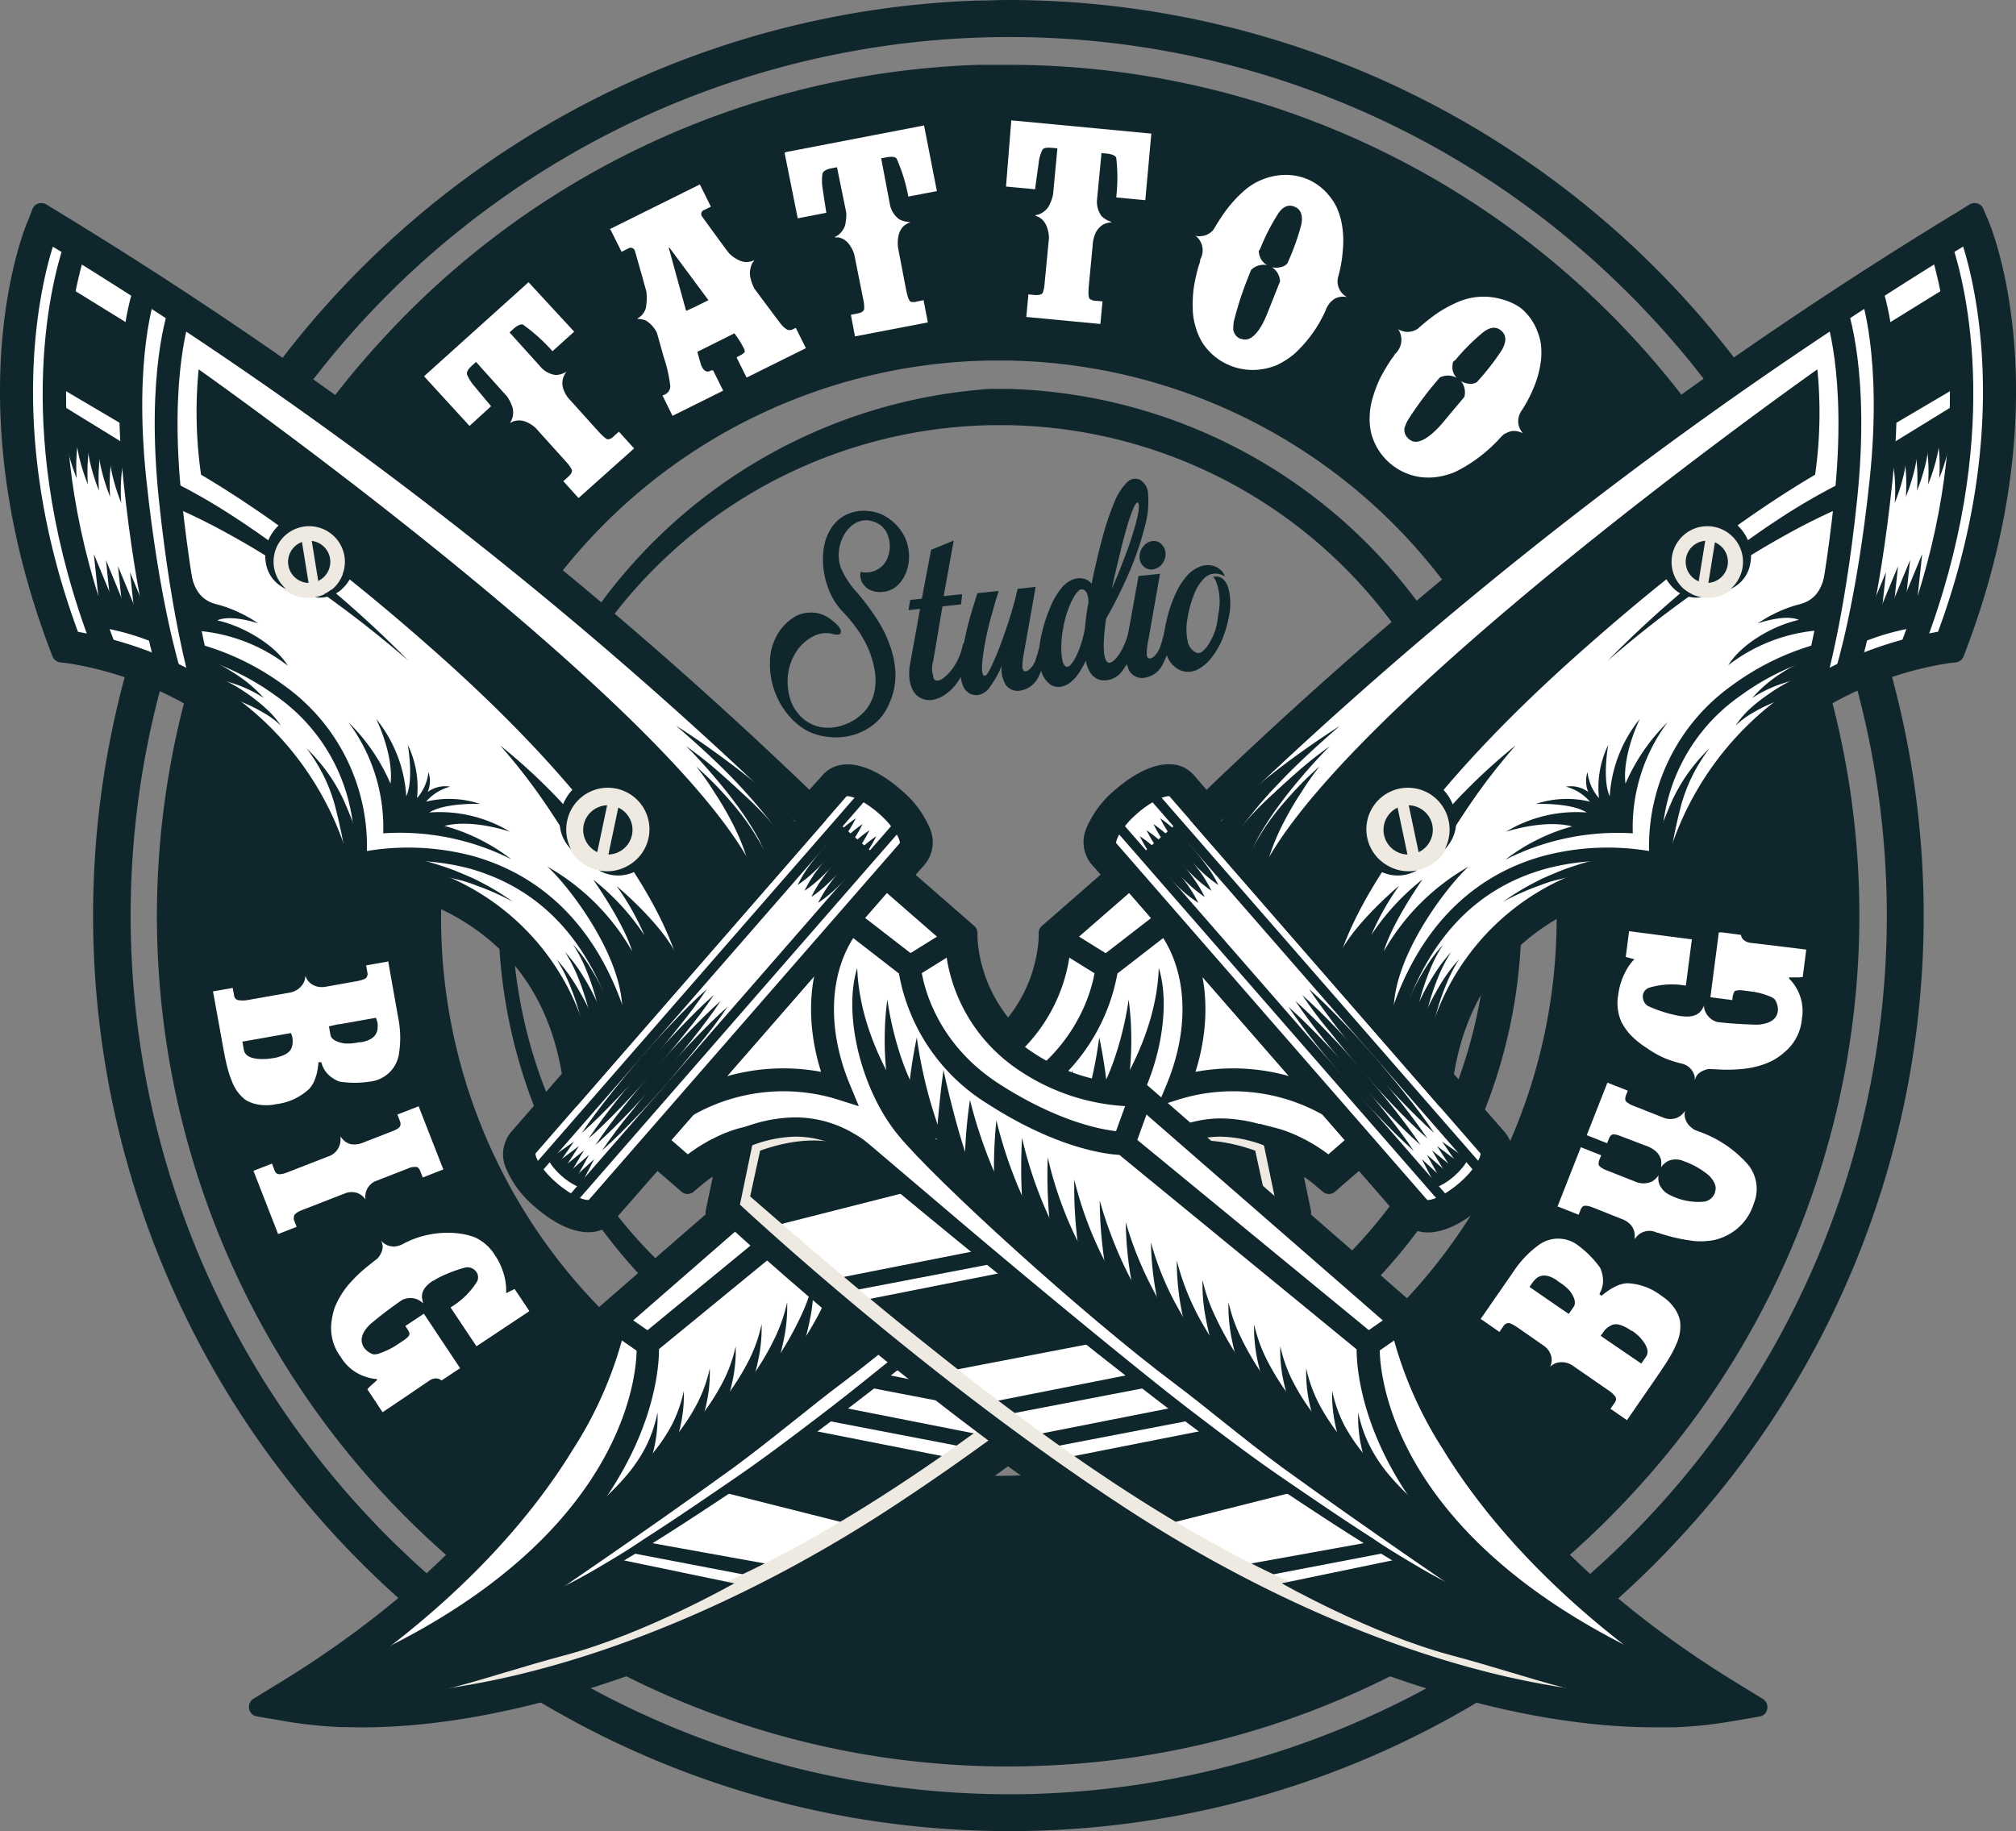<svg xmlns="http://www.w3.org/2000/svg" viewBox="0 0 217.69 197.76"><rect x="0" y="0" width="217.69" height="197.76" fill="#808080" stroke="none"/><defs><style>.cls-1{fill:none;}.cls-2{fill:#10262d;}.cls-3{fill:#fff;}.cls-4{fill:#efeae1;}</style></defs><g id="Layer_2" data-name="Layer 2"><g id="Ñëîé_1" data-name="Ñëîé 1"><path class="cls-1" d="M108.79,194.77a95.89,95.89,0,0,1-70-161.35A95.27,95.27,0,0,1,105.6,3.05Q107.25,3,108.9,3a95.89,95.89,0,0,1,70,161.36,95.26,95.26,0,0,1-66.82,30.36Q110.44,194.77,108.79,194.77Z"/><path class="cls-2" d="M108.79,155.83A57,57,0,0,1,106.91,42c.66,0,1.33,0,2,0a57,57,0,0,1,1.88,113.87Zm.11-109.91c-.61,0-1.23,0-1.85,0a52.68,52.68,0,1,0,1.85,0Z"/><path class="cls-2" d="M108.79,197.76A98.88,98.88,0,0,1,105.49.06c1.14,0,2.28-.06,3.41-.06a98.88,98.88,0,0,1,72.19,166.39,98.24,98.24,0,0,1-68.89,31.32C111.06,197.75,109.92,197.76,108.79,197.76ZM108.9,4q-1.64,0-3.27.06a94.89,94.89,0,0,0,3.16,189.72c1.09,0,2.18,0,3.27-.05A94.89,94.89,0,0,0,174.73,30.6,94.35,94.35,0,0,0,108.9,4Z"/><path class="cls-2" d="M108.79,190.78A91.85,91.85,0,0,1,41.73,36.17,91.27,91.27,0,0,1,105.73,7c1,0,2.12,0,3.17,0A91.85,91.85,0,0,1,176,161.6a91.26,91.26,0,0,1-64,29.12C110.91,190.76,109.84,190.78,108.79,190.78Zm.11-151.84-2.08,0a60.23,60.23,0,1,0,2.08,0Z"/><path class="cls-3" d="M45.81,40.62,57.07,30.48h0L62,35.82l-2.34,2.11h0a19.25,19.25,0,0,0-3.2-2.88c-.26-.06-.61.1-1.05.5l-.39.35,3.31,3.67A2.61,2.61,0,0,0,60,40.5a2.35,2.35,0,0,0,1.17-.36l0,0a2.37,2.37,0,0,0-.39.77,2,2,0,0,0,.11,1.26,3.22,3.22,0,0,0,.73,1.1l2.91,3.23c.57.63,1,1,1.14.94a.91.91,0,0,0,.59-.31l.57-.51a0,0,0,0,1,0,0l1.64,1.81s0,0,0,0l-6,5.36h0l-1.64-1.82a0,0,0,0,1,0,0l.56-.51c.31-.28.42-.53.35-.75a3.87,3.87,0,0,0-.54-.76l-3.39-3.76a3.58,3.58,0,0,0-1.11-.67,1.94,1.94,0,0,0-1.3,0l-.33.16a0,0,0,0,1,0,0l.14-.25a2,2,0,0,0,.2-.92,2.08,2.08,0,0,0-.18-.81,4.88,4.88,0,0,0-.48-.89l-3.35-3.72-.42.38q-.68.6-.54,1a4.74,4.74,0,0,0,.85,1.31c.41.51,1,1.21,1.74,2.09L50.7,46h0L45.8,40.65Z"/><path class="cls-3" d="M65.84,24.75l9.73-4.83h0l1.19,2.4s0,0,0,0l-.7.35a.46.46,0,0,0-.26.7q2.89,4,3,4.06a3.75,3.75,0,0,0,1.09.72,1.85,1.85,0,0,0,.8.15,2.33,2.33,0,0,0,.73-.18l0,.06a1.39,1.39,0,0,0-.35.7,2.13,2.13,0,0,0,0,1.26,4.13,4.13,0,0,0,.33.9s0,0,0,.05q2.58,3.48,3,4a2.34,2.34,0,0,0,.62.52.77.77,0,0,0,.66-.08l.25-.12s0,0,0,0l1.09,2.19s0,0,0,0l-6.4,3.18s0,0,0,0l-1.09-2.19,0,0,.24-.12q.63-.32.66-.51a1.32,1.32,0,0,0-.13-.38A10.31,10.31,0,0,0,79.3,36l-4,2v0q.39,1.41.42,1.47l.08.16c.19.37.42.53.7.49a1.3,1.3,0,0,0,.33-.13L77,40h0l1.09,2.19s0,0,0,0l-5.47,2.72s0,0,0,0l-1.08-2.19s0,0,0,0l.2-.09a1,1,0,0,0,.64-.9,14.46,14.46,0,0,0-.69-3.1l-.76-2.7a3.25,3.25,0,0,0-1.2-1.32,2.7,2.7,0,0,0-.69-.16h-.18l0-.07a1.23,1.23,0,0,0,.25-.17,1.82,1.82,0,0,0,.62-.91,6.2,6.2,0,0,0,.07-1.8c-.8-2.88-1.22-4.35-1.25-4.41a.46.46,0,0,0-.68-.27l-.75.38s0,0,0,0l-1.19-2.39Zm6.37,2c1.07,3.91,1.7,6.18,1.88,6.83,0,0,0,0,0,0s0,0,0,0l1-.46,1.41-.7v0l-4.21-5.67Z"/><path class="cls-3" d="M84.89,16.42l14.89-2.87,0,0c.55,2.78,1,5.15,1.39,7.09l-3.09.59s0,0,0,0a18.35,18.35,0,0,0-1.27-4.12c-.18-.19-.57-.22-1.15-.11l-.51.1L96.08,22a2.6,2.6,0,0,0,1,1.67,2.36,2.36,0,0,0,1.19.3V24a2.58,2.58,0,0,0-.74.46A2.12,2.12,0,0,0,97,25.58,3.74,3.74,0,0,0,97,26.91l.82,4.26c.16.84.32,1.3.49,1.4a1,1,0,0,0,.67,0l.75-.15s0,0,0,0l.46,2.4s0,0,0,0l-7.87,1.51s0,0,0,0L91.88,34s0,0,0,0l.74-.15c.41-.08.64-.23.69-.46a3.52,3.52,0,0,0-.07-.93l-1-5a3.65,3.65,0,0,0-.6-1.14,1.86,1.86,0,0,0-1.1-.68l-.37,0s0,0,0-.06l.25-.13a2.17,2.17,0,0,0,.64-.69,1.72,1.72,0,0,0,.26-.79,4.53,4.53,0,0,0,.06-1l-1-4.91-.56.11c-.58.11-.91.3-1,.56a4.94,4.94,0,0,0,0,1.56c.09.65.23,1.55.41,2.69l-3.09.6h0l-1.42-7.08Z"/><path class="cls-3" d="M109.23,13l15.09,1.43,0,0c-.25,2.83-.47,5.22-.65,7.19l-3.14-.3s0,0,0,0a18.46,18.46,0,0,0,0-4.3c-.13-.24-.48-.38-1.08-.44l-.51-.05-.47,4.92a2.64,2.64,0,0,0,.47,1.88,2.41,2.41,0,0,0,1.06.62V24a2.67,2.67,0,0,0-.84.23,2.14,2.14,0,0,0-.86.94,3.55,3.55,0,0,0-.31,1.29l-.41,4.32c-.08.85-.06,1.34.08,1.48a.94.94,0,0,0,.63.22l.76.07s0,0,0,0l-.23,2.44h0l-8-.76s0,0,0,0l.23-2.44s0,0,0,0l.76.08c.41,0,.68-.05.79-.26a3.36,3.36,0,0,0,.19-.91l.48-5a3.51,3.51,0,0,0-.26-1.27,1.94,1.94,0,0,0-.86-1l-.34-.13a0,0,0,0,1,0-.06l.28-.06a2.08,2.08,0,0,0,.81-.48,1.92,1.92,0,0,0,.47-.68,4.42,4.42,0,0,0,.34-1l.47-5-.56-.05c-.6-.06-1,0-1.09.27a4.33,4.33,0,0,0-.39,1.51c-.1.65-.22,1.55-.37,2.69l-3.14-.29h0L109.2,13Z"/><path class="cls-3" d="M140.94,19.26l.33.13a6.09,6.09,0,0,1,2.33,1.84,5.83,5.83,0,0,1,.7,1.09,7.79,7.79,0,0,1,.67,2.4A10.17,10.17,0,0,1,145,27a14.61,14.61,0,0,1-.44,2.68,2.38,2.38,0,0,0-.13.82,2,2,0,0,0,.66,1.34,3.33,3.33,0,0,0,.34.24l0,0a2,2,0,0,0-1.23.14,2.4,2.4,0,0,0-.57.46,2.75,2.75,0,0,0-.51.9,14.23,14.23,0,0,1-3.39,4.67,9,9,0,0,1-1.83,1.17,7.17,7.17,0,0,1-1.4.42,6.52,6.52,0,0,1-3.67-.36,6.43,6.43,0,0,1-3-2.48,6.74,6.74,0,0,1-.71-1.64,7.06,7.06,0,0,1-.32-1.82,14.19,14.19,0,0,1,.09-2.36,19.77,19.77,0,0,1,.56-2.53,1.83,1.83,0,0,0,.15-.54l0,0,0-.08a2,2,0,0,0-.53-2.59l-.07,0v0l.33.07a2.31,2.31,0,0,0,.69-.06,1.88,1.88,0,0,0,1.05-.7,22.47,22.47,0,0,1,1.34-2.06,14,14,0,0,1,1.83-2,6.89,6.89,0,0,1,4.49-1.8A6.1,6.1,0,0,1,140.94,19.26ZM136,27l-.08.11a2.26,2.26,0,0,0,.13.63,1.68,1.68,0,0,0,.78.89l0,0a2,2,0,0,0-1.2.15,1.88,1.88,0,0,0-.54.38l-.22.56a36.29,36.29,0,0,0-1.64,5,5.22,5.22,0,0,0-.06.87,1.24,1.24,0,0,0,.78,1l.08,0c.72.29,1.45-.17,2.17-1.38a10.18,10.18,0,0,0,.61-1.27l1.41-3.55a1.9,1.9,0,0,0-.65-1.36l-.22-.16v0a2.19,2.19,0,0,0,1.28-.13,1.25,1.25,0,0,0,.38-.29,26.42,26.42,0,0,0,1.51-4.2c.19-1-.05-1.65-.74-1.93s-1.31,0-1.86.91a22.42,22.42,0,0,0-1.83,3.61Z"/><path class="cls-3" d="M164.15,33.22l.27.22a6,6,0,0,1,1.64,2.48,5.79,5.79,0,0,1,.33,1.25,7.91,7.91,0,0,1-.11,2.49,10.63,10.63,0,0,1-.67,2.21,14.7,14.7,0,0,1-1.26,2.41A2.29,2.29,0,0,0,164,45a1.91,1.91,0,0,0,.21,1.47,2.62,2.62,0,0,0,.24.34l0,0a1.91,1.91,0,0,0-1.21-.25,2.12,2.12,0,0,0-.68.26c-.12,0-.38.26-.77.69a16.39,16.39,0,0,1-2.26,2A15,15,0,0,1,157.06,51a8.17,8.17,0,0,1-2.09.54,7.44,7.44,0,0,1-1.47,0,6.42,6.42,0,0,1-5.44-4.77,6.64,6.64,0,0,1-.16-1.78,7.3,7.3,0,0,1,.27-1.83,14.39,14.39,0,0,1,.81-2.22,21.41,21.41,0,0,1,1.32-2.23,1.89,1.89,0,0,0,.32-.46l0,0,.06-.06a2.05,2.05,0,0,0,.3-2.63l-.06-.05,0,0a1.63,1.63,0,0,0,.28.16,2.26,2.26,0,0,0,.68.17,2,2,0,0,0,1.22-.34,21.89,21.89,0,0,1,1.91-1.54,13.57,13.57,0,0,1,2.36-1.32,7,7,0,0,1,4.82-.31A6.2,6.2,0,0,1,164.15,33.22ZM157,39l-.1.08a2.47,2.47,0,0,0-.07.63,1.72,1.72,0,0,0,.46,1.1l0,0a1.88,1.88,0,0,0-1.19-.23,2.06,2.06,0,0,0-.63.19l-.39.46a37,37,0,0,0-3.09,4.2,4.54,4.54,0,0,0-.33.8,1.23,1.23,0,0,0,.45,1.16l.06.05c.59.51,1.42.29,2.49-.63a9.83,9.83,0,0,0,1-1l2.46-2.94a1.93,1.93,0,0,0-.2-1.48l-.17-.23,0,0a2.07,2.07,0,0,0,1.25.28,1.42,1.42,0,0,0,.45-.15,26.53,26.53,0,0,0,2.75-3.53c.49-.9.46-1.58-.11-2.06s-1.25-.39-2.05.28a22.41,22.41,0,0,0-2.86,2.87Z"/><path class="cls-3" d="M159.87,142.47l3.58-5.17a10.9,10.9,0,0,1,2.68-2.82,3.54,3.54,0,0,1,4.32.06,10.93,10.93,0,0,1,2.33,2.37,3.64,3.64,0,0,1,.32,1.45,2.81,2.81,0,0,1-.27,1.14,1.77,1.77,0,0,0-.12.28l.23.16a9.85,9.85,0,0,1,1-.73,6.69,6.69,0,0,1,.89-.44,3.35,3.35,0,0,1,.88-.18,6.41,6.41,0,0,1,3.68,1.35l.32.22a4.8,4.8,0,0,1,1.33,1.49,3.88,3.88,0,0,1,.37,1,4.54,4.54,0,0,1-.4,2.52,10,10,0,0,1-.68,1.34c-.22.41-.83,1.33-1.82,2.77l-2.83,4.1s0,0,0,0l-1.78-1.23v0l.48-.69a.58.58,0,0,0,.07-.59,3,3,0,0,0-.84-.76l-3.86-2.67a2.15,2.15,0,0,0-1.36-.31,1.73,1.73,0,0,0-1,.48l0,0a1.73,1.73,0,0,0,.1-1.19,2.08,2.08,0,0,0-.33-.65,2.15,2.15,0,0,0-.43-.41l-2.8-1.95c-.62-.42-1-.59-1.19-.49a.63.63,0,0,0-.38.28l-.45.65,0,0-1.94-1.35Zm5.29-3.48,3.24,2.24,1,.67.52-.75c.27-.4.14-1-.41-1.73a5.41,5.41,0,0,0-1.22-1,.53.53,0,0,1-.14-.12c-.89-.62-1.63-.7-2.22-.27a3.25,3.25,0,0,0-.51.58Zm7.68,5.28,4.39,3,.5-.73c.37-.53.15-1.24-.67-2.13a5.92,5.92,0,0,0-.82-.68l-.07,0c-.93-.65-1.65-.85-2.15-.61a2.15,2.15,0,0,0-.94.82Z"/><path class="cls-3" d="M168.18,130.31l2.52-6.41h0l2.2.87s0,0,0,0l-.2.5c-.12.31-.11.53,0,.66a2.26,2.26,0,0,0,.8.47l3.09,1.22a2.18,2.18,0,0,0,1.75,0,1.91,1.91,0,0,0,.76-.71h0a1.85,1.85,0,0,0,.13,1.12,3.23,3.23,0,0,0,.4.55,2.25,2.25,0,0,0,.68.48,6.78,6.78,0,0,0,3.71.72,1.47,1.47,0,0,0,1.17-1l0-.07c.19-.5,0-1.08-.66-1.76a8.68,8.68,0,0,0-2.74-1.55l-.19-.08a2.16,2.16,0,0,0-1.29,0,1.61,1.61,0,0,0-.61.37,1.34,1.34,0,0,0-.34.4h0a2.8,2.8,0,0,0,0-.83,1.86,1.86,0,0,0-.66-1,3.47,3.47,0,0,0-1-.53L175,122.7c-.51-.2-.86-.24-1-.11a.83.83,0,0,0-.27.4l-.19.48s0,0,0,0l-2.2-.87s0,0,0,0l2.23-5.67h0l2.2.86s0,0,0,0l-.18.46c-.13.34-.12.58,0,.71a2.23,2.23,0,0,0,.82.48l3.37,1.33a2,2,0,0,0,1.17,0,1.82,1.82,0,0,0,1-.81h0a1.65,1.65,0,0,0,.15,1.16,1.82,1.82,0,0,0,.44.57,2.09,2.09,0,0,0,.48.35l.39.15a12.7,12.7,0,0,1,5.26,3.49,4.15,4.15,0,0,1,.7,4.32,5.74,5.74,0,0,1-3.42,3.66,5.22,5.22,0,0,1-1.62.37,7.08,7.08,0,0,1-1.4,0,19.54,19.54,0,0,1-2.42-.45c-.72-.19-1.2-.34-1.46-.44l-.11,0a1.83,1.83,0,0,0-2.42.7l0,0,0-.28a1.78,1.78,0,0,0-.4-1.24,2.51,2.51,0,0,0-.78-.58L172,130.41c-.54-.21-.9-.24-1.09-.11a1,1,0,0,0-.25.39l-.2.5s0,0,0,0l-2.2-.87S168.17,130.33,168.18,130.31Z"/><path class="cls-3" d="M174.7,107.69l.06-.42a7.36,7.36,0,0,1,.92-2.62,6.1,6.1,0,0,1,.67-.92s.06,0,.13-.13l-.93-.25,0,0,.36-2.78,0,0,6.78.88s0,0,0,0l-.65,5s0,0,0,0a8.54,8.54,0,0,0-3.95.22,1,1,0,0,0-.68.76v0a1.21,1.21,0,0,0,.52,1.21,14.5,14.5,0,0,0,3,1,6.18,6.18,0,0,0,.61.11h.07c1.14.15,1.89-.14,2.25-.86a1.2,1.2,0,0,0,.15-.3h0s0,.13,0,.25a2,2,0,0,0,1.43,1.54c1.12.14,2.56.24,4.34.29,1.35-.1,2.08-.59,2.2-1.49a2.06,2.06,0,0,0-.32-1.22,1.51,1.51,0,0,0-.56-.35,8.37,8.37,0,0,0-1.71-.49l-1.18-.15c-.46-.06-.76,0-.9.08a1.7,1.7,0,0,0-.24.84v.12s0,0,0,0l-2.38-.31s0,0,0,0l.91-7s0,0,0,0l.35,0,2.05.27a.78.78,0,0,0,.27.53,1.42,1.42,0,0,0,.68.32c2.79.33,4.82.57,6.09.74v0l-.38,2.95s-.2.05-.59.05h-.88v.13a4.86,4.86,0,0,1,.65.8,4.93,4.93,0,0,1,.73,3.55,5.19,5.19,0,0,1-1.78,3.51,6.5,6.5,0,0,1-1.17.87,7.5,7.5,0,0,1-1.38.6,9.61,9.61,0,0,1-2,.42,16.56,16.56,0,0,1-2.28.08l-1.43-.07a2.36,2.36,0,0,0-.91.34l-.23.17a1.55,1.55,0,0,0-.38.7H183a2.65,2.65,0,0,0,0-.33,1.84,1.84,0,0,0-.7-1.14,2.11,2.11,0,0,0-.82-.35,12.3,12.3,0,0,1-1.71-.55,10.75,10.75,0,0,1-2-1.14A9,9,0,0,1,176,111.7a6.7,6.7,0,0,1-.91-1.31A5.05,5.05,0,0,1,174.7,107.69Z"/><path class="cls-2" d="M214.73,23.89l-.56-1.32a1,1,0,0,0-.63-.59,1.07,1.07,0,0,0-.86.1l-1.23.76A467.57,467.57,0,0,0,130.29,85.3l-1.38-1.59c-1.75-2-5-1.41-8.41,1.52a11,11,0,0,0-3.14,4.1,3.79,3.79,0,0,0,.49,4l1,1.13L112.51,100a1,1,0,0,0-.35.77v.55a15.42,15.42,0,0,1-3.3,8.57,15.39,15.39,0,0,1-3.31-8.56v-.56a1,1,0,0,0-.35-.77l-6.33-5.52,1-1.13a3.79,3.79,0,0,0,.49-4,11,11,0,0,0-3.14-4.1c-3.36-2.93-6.66-3.53-8.41-1.52L87.4,85.3A467.57,467.57,0,0,0,6.24,22.84L5,22.08a1.07,1.07,0,0,0-.86-.1,1,1,0,0,0-.63.59L3,23.89C2.63,24.66-4.89,43,5.39,70.16l.27.71a1.05,1.05,0,0,0,.86.67l.74.08A37.91,37.91,0,0,1,18.7,75.35c8,4.07,13.18,10.25,15.54,18.37l.26.88a1,1,0,0,0,1,.75h.92a30.34,30.34,0,0,1,11.25,2.86c7.23,3.47,11.6,9.44,13,17.76l-5.5,6.31a3.79,3.79,0,0,0-.49,4,11,11,0,0,0,3.14,4.11c3.36,2.93,6.66,3.52,8.41,1.52L71,126.46l2.57,2.23a1,1,0,0,0,1.35,0l.82-.69a13.27,13.27,0,0,1,1.23-.93l-.76,3.66a.94.94,0,0,0,0,.41L64.53,141.3a1.06,1.06,0,0,0-.34.62l-.07.45s-.86,5.2-5.33,12.47c-4.22,6.87-12.61,17.11-28.6,26.9l-2.81,1.72a1.05,1.05,0,0,0-.48,1.09,1,1,0,0,0,.84.82l3.26.56a47.83,47.83,0,0,0,5.84.6l.5,0h.07c17.3.54,40-7.21,60.65-20.71,3.46-2.26,7.08-4.77,10.79-7.46,3.7,2.69,7.32,5.2,10.78,7.46,20,13.06,41.88,20.73,59,20.73l1.69,0h.07l.5,0a47.83,47.83,0,0,0,5.84-.6l3.26-.56a1,1,0,0,0,.84-.82,1.05,1.05,0,0,0-.48-1.09l-2.81-1.72c-16-9.79-24.38-20-28.6-26.9-4.47-7.27-5.33-12.42-5.33-12.47l-.07-.45a1.06,1.06,0,0,0-.34-.62l-11.64-10.15a1.14,1.14,0,0,0,0-.41l-.76-3.66A11.7,11.7,0,0,1,142,128l.82.69a1,1,0,0,0,1.35,0l2.57-2.23,4.76,5.47c1.75,2,5.05,1.41,8.41-1.52A11,11,0,0,0,163,126.3a3.79,3.79,0,0,0-.49-4L157,116c1.39-8.32,5.76-14.29,13-17.76a30.34,30.34,0,0,1,11.25-2.86h.92a1,1,0,0,0,1-.75l.26-.88C185.81,85.6,191,79.42,199,75.35a38,38,0,0,1,11.43-3.73l.75-.08a1.05,1.05,0,0,0,.86-.67l.27-.71C222.58,43,215.06,24.66,214.73,23.89Z"/><path class="cls-3" d="M96.82,163.93c-20.39,13.31-43,21-59.89,20.32h0a42.36,42.36,0,0,1-5.55-.57c31.86-19.5,35-41,35-41l28.07-24.47a21.18,21.18,0,0,0,13.19-4.15c6.76-4.79,6.79-12.76,6.79-12.76l7.62-6.64,24.89,28.56-3.48,3A16.88,16.88,0,0,0,140,124h0a13.57,13.57,0,0,0-2.44-1l1.54,7.47A344.16,344.16,0,0,1,96.82,163.93Z"/><polygon class="cls-2" points="111.81 134.99 127.46 138.08 125.89 139.44 110.09 136.41 111.81 134.99"/><polygon class="cls-2" points="95.79 148.48 111.44 151.57 109.88 152.94 94.07 149.9 95.79 148.48"/><polygon class="cls-2" points="90.89 151.99 106.55 155.08 104.98 156.45 89.17 153.41 90.89 151.99"/><polygon class="cls-2" points="69.86 166.56 85.16 169.32 83.6 170.68 67.79 167.65 69.86 166.56"/><polygon class="cls-2" points="87.97 154.54 103.63 157.63 92.05 164.69 78.06 161.16 87.97 154.54"/><polygon class="cls-2" points="109.07 137.37 124.72 140.47 115.86 148.19 100.06 145.15 109.07 137.37"/><path class="cls-2" d="M119.4,128.66,134,132.37l3.27-2.85-1.36-5.85s-5.14-2.59-8-1S119.4,128.66,119.4,128.66Z"/><path class="cls-4" d="M96.82,163.93c-20.39,13.31-43,21-59.89,20.32.86-.21,28.56-7.06,44.22-14.69,15.91-7.73,30.83-19.83,38-25.55s17.47-14.8,17.47-14.8l-1.08-4.94c-5.63-2-8.8-.68-9.09-.51,7-4.84,13.39.14,13.56.27a13.57,13.57,0,0,0-2.44-1l1.54,7.47A344.16,344.16,0,0,1,96.82,163.93Z"/><path class="cls-2" d="M27.92,184.35l2.81-1.72c16.17-9.9,24.66-20.28,29-27.25,4.63-7.53,5.46-12.8,5.47-12.85l.07-.45.34-.3L94,117l.54.06a20.27,20.27,0,0,0,12.35-3.93c6.13-4.34,6.26-11.68,6.26-11.76v-.55l.42-.37,8.55-7.46,26.51,30.43-5.21,4.54-.81-.69a16.5,16.5,0,0,0-3.16-2.08l-.23-.11h0L140.5,131l-.51.48c-.19.18-20,18.82-42.5,33.54h0c-20.56,13.43-43,21.08-60.11,20.54h0l-.49,0a44.26,44.26,0,0,1-5.71-.59Zm39.6-41a42.82,42.82,0,0,1-5.64,13.17c-4.15,6.8-12.14,16.72-26.92,26.36.56.05,1.14.08,1.72.11H37c16.7.69,38.82-6.83,59.16-20.11s38.44-29.83,41.65-32.8L136,121.37l1.92.49a14.4,14.4,0,0,1,2.69,1.06l.23.11a18.61,18.61,0,0,1,2.6,1.64l1.77-1.54L121.93,96.44l-6.29,5.48a17.94,17.94,0,0,1-7.28,13.18,22.9,22.9,0,0,1-13.47,4.4Z"/><path class="cls-2" d="M137.18,124a13.79,13.79,0,0,0-5.34-1.24,10.57,10.57,0,0,0-5.2,1.33c-.4.23-.78.47-1.16.74s-.73.55-1.12.87l-2.28,1.89-4.58,3.78Q108.32,139,99,146.35c-3.12,2.45-6.24,4.89-9.42,7.27s-6.36,4.73-9.68,6.92-6.6,4.38-10,6.48c-1.68,1-3.38,2.07-5.12,3-.86.48-1.74,1-2.63,1.4a20.34,20.34,0,0,1-2.79,1.19L59.2,172a20.1,20.1,0,0,0,2.66-1.17c.87-.45,1.73-.93,2.58-1.43,1.7-1,3.38-2,5-3.11,3.32-2.13,6.58-4.36,9.85-6.6s6.4-4.62,9.52-7,6.21-4.9,9.28-7.39q9.2-7.5,18.23-15.2l4.52-3.84,2.27-1.93c.36-.31.78-.66,1.2-1s.88-.6,1.34-.87a12.36,12.36,0,0,1,6.15-1.67,15.77,15.77,0,0,1,6.17,1.32Z"/><path class="cls-2" d="M31.8,184.85,31,182.52c39.05-14.15,37.76-37,37.74-37.25l0-.64,27.27-22.41h.46c.05,0,5.33,0,13.31-5.12,7.81-5,8.49-12.44,8.52-12.76l0-.54.43-.34,6.64-5.14,1.51,2-6.22,4.82A20.81,20.81,0,0,1,111,119.19c-7.36,4.74-12.63,5.42-14.22,5.51l-25.62,21c0,1.84-.42,7.2-4.32,13.82C62.58,166.86,53,177.17,31.8,184.85Z"/><rect class="cls-2" x="66.92" y="141.78" width="2.48" height="4.33" transform="translate(-88.97 117.91) rotate(-55.25)"/><rect class="cls-2" x="94.16" y="118.07" width="2.48" height="5.57" transform="translate(-35.49 39.77) rotate(-19.94)"/><rect class="cls-2" x="115.7" y="99.94" width="2.48" height="5.9" transform="translate(-32.18 147.87) rotate(-58.13)"/><path class="cls-2" d="M125,119.47l1-2.41c2.59-6.31,2.18-12.58-1.11-16.77l1.94-1.53c3.46,4.39,4.25,10.64,2.26,17a22.23,22.23,0,0,1,15.36,2.71l-1.33,2.09a19.78,19.78,0,0,0-15.62-1.88Z"/><path class="cls-2" d="M66.86,168.42,79.29,171s-9.62,5.47-18.37,7.79-15.14,5.11-23.59,5.11-7.08-1-7.08-1,14.58-4.37,22.56-10.23,7.42-.74,7.42-.74Z"/><path class="cls-2" d="M125.13,104.54c1.55,5-.41,13.13-4.38,18s-20,19.47-29.91,26.9c-3,2.23-7.29,5.86-11.54,9-10,7.24-20.62,14.42-20.62,14.42L55.4,171l33.77-25.76,28.41-23S124.8,114.14,125.13,104.54Z"/><path class="cls-2" d="M61.48,165.33c2.07-2,4.17-3.68,5.92-5.69a16.53,16.53,0,0,0,2.27-3.26A14.54,14.54,0,0,0,71,152.55a14.93,14.93,0,0,1-.45,4.18,18.55,18.55,0,0,1-1.57,4c-1.34,2.55-3.1,4.82-4.52,7.06Z"/><path class="cls-2" d="M64.63,163c2-2,4-3.76,5.65-5.8A18.85,18.85,0,0,0,72.49,154a14.73,14.73,0,0,0,1.35-3.79,15.33,15.33,0,0,1-.44,4.13,20.6,20.6,0,0,1-1.48,4c-1.24,2.55-2.86,4.88-4.23,7.15Z"/><path class="cls-2" d="M67.77,160.74a77.55,77.55,0,0,0,5.4-5.89,21.6,21.6,0,0,0,2.13-3.3,15.24,15.24,0,0,0,1.34-3.77,15.45,15.45,0,0,1-.42,4.1,22.39,22.39,0,0,1-1.38,4,80.77,80.77,0,0,1-4,7.25Z"/><path class="cls-2" d="M70.91,158.45a66.9,66.9,0,0,0,5.15-6,23.58,23.58,0,0,0,2.06-3.32,15.53,15.53,0,0,0,1.32-3.74,15.56,15.56,0,0,1-.41,4.06,24.11,24.11,0,0,1-1.27,3.94,68.78,68.78,0,0,1-3.69,7.33Z"/><path class="cls-2" d="M74.06,156.16a61.47,61.47,0,0,0,4.9-6.08,26.73,26.73,0,0,0,2-3.35A16.35,16.35,0,0,0,82.24,143a16.62,16.62,0,0,1-.39,4A27.59,27.59,0,0,1,80.69,151a63.81,63.81,0,0,1-3.43,7.4Z"/><path class="cls-2" d="M77.2,153.86a54.59,54.59,0,0,0,4.66-6.15,29.44,29.44,0,0,0,1.89-3.38A17.55,17.55,0,0,0,85,140.64a17.44,17.44,0,0,1-.36,4,31.85,31.85,0,0,1-1.06,3.91A57.72,57.72,0,0,1,80.45,156Z"/><path class="cls-2" d="M80.35,151.57a50.4,50.4,0,0,0,4.43-6.23,35.73,35.73,0,0,0,1.8-3.41,18.58,18.58,0,0,0,1.26-3.68,18.86,18.86,0,0,1-.33,4,35.34,35.34,0,0,1-1,3.91,51.77,51.77,0,0,1-2.93,7.54Z"/><path class="cls-2" d="M83.5,149.28a48.18,48.18,0,0,0,4.24-6.14,27.11,27.11,0,0,0,2.88-7,27.87,27.87,0,0,1-1.08,7.71,49.73,49.73,0,0,1-2.72,7.43Z"/><path class="cls-2" d="M86.64,147a42.47,42.47,0,0,0,4-6,32,32,0,0,0,2.77-6.81,33.14,33.14,0,0,1-1,7.5A45.32,45.32,0,0,1,90,148.94Z"/><path class="cls-2" d="M89.79,144.69a39.18,39.18,0,0,0,3.7-6A38.47,38.47,0,0,0,96.13,132a39.7,39.7,0,0,1-.8,7.32,42.19,42.19,0,0,1-2.13,7.22Z"/><path class="cls-2" d="M92.94,142.4a35.78,35.78,0,0,0,3.51-6,45.2,45.2,0,0,0,2.49-6.74,46.46,46.46,0,0,1-.63,7.31,38.3,38.3,0,0,1-1.93,7.27Z"/><path class="cls-2" d="M96.09,140.1a39.53,39.53,0,0,0,5.64-12.71,47.72,47.72,0,0,1-.43,7.23,36.15,36.15,0,0,1-1.74,7.24Z"/><path class="cls-2" d="M99.38,137.52A40.32,40.32,0,0,0,104.55,125a51.8,51.8,0,0,1-.21,7,36.49,36.49,0,0,1-1.43,7.1Z"/><path class="cls-2" d="M102.77,134.66a43.66,43.66,0,0,0,4.56-11.77,59.43,59.43,0,0,1,0,6.54,37.64,37.64,0,0,1-1,6.67Z"/><path class="cls-2" d="M106.21,131.49A48,48,0,0,0,110.1,121a49.76,49.76,0,0,1-.19,11.74Z"/><path class="cls-2" d="M109.66,128a50.36,50.36,0,0,0,3.26-9.21,51.1,51.1,0,0,1,.5,10.19Z"/><path class="cls-2" d="M112.84,126.19c.32-.81.61-1.67.88-2.54s.53-1.76.77-2.65c.48-1.79.93-3.6,1.32-5.43.26,1.85.46,3.72.62,5.6.08.94.14,1.88.19,2.84s.06,1.92,0,2.92Z"/><path class="cls-2" d="M116,122.83a49.63,49.63,0,0,0,2.7-10.78,52,52,0,0,1,1.12,11.53Z"/><path class="cls-2" d="M117.07,120.73a22.64,22.64,0,0,0,1.74-2.82,25.29,25.29,0,0,0,1.38-3.14,33.9,33.9,0,0,0,1-3.33,33.11,33.11,0,0,0,.68-3.49,30.65,30.65,0,0,1,.28,3.59,34.31,34.31,0,0,1-.11,3.65,27.65,27.65,0,0,1-.53,3.68,26,26,0,0,1-1,3.68Z"/><path class="cls-3" d="M153.2,130.43,119.57,91.85c-1.84-2.11,5.78-8.75,7.62-6.65l33.63,38.59C162.66,125.9,155,132.54,153.2,130.43Z"/><path class="cls-2" d="M152.27,131.24,118.64,92.66c-1.34-1.53-.33-4.14,2.55-6.65s5.6-3.15,6.93-1.62L161.75,123c1.34,1.52.33,4.13-2.55,6.65S153.6,132.77,152.27,131.24ZM120.52,91.05l33.59,38.54c.33.09,1.7-.3,3.47-1.83s2.33-2.85,2.29-3.18L126.28,86c-.33-.09-1.7.3-3.47,1.84S120.48,90.73,120.52,91.05Z"/><rect class="cls-2" x="141.6" y="78.7" width="1.06" height="54.85" transform="translate(-34.75 119.51) rotate(-41.08)"/><rect class="cls-2" x="137.83" y="81.99" width="1.06" height="54.85" transform="translate(-37.83 117.85) rotate(-41.08)"/><path class="cls-2" d="M141.35,106.81c1.29,1.15,2.51,2.37,3.69,3.61.6.61,1.17,1.25,1.76,1.88l1.71,1.92,1.67,2c.54.67,1.1,1.32,1.62,2,1.07,1.34,2.11,2.71,3.07,4.15-1.29-1.15-2.5-2.37-3.69-3.61-.6-.61-1.17-1.25-1.76-1.88l-1.71-1.92L146,113c-.54-.67-1.09-1.32-1.62-2C143.35,109.62,142.31,108.25,141.35,106.81Z"/><path class="cls-2" d="M140.61,107.46c1.29,1.14,2.51,2.36,3.69,3.6.6.62,1.18,1.26,1.76,1.88l1.71,1.93,1.67,1.95c.54.67,1.1,1.32,1.63,2,1.06,1.34,2.1,2.71,3.07,4.15-1.3-1.15-2.51-2.36-3.7-3.6-.6-.62-1.17-1.26-1.76-1.89L147,115.56l-1.67-2c-.54-.66-1.09-1.32-1.62-2C142.61,110.26,141.57,108.89,140.61,107.46Z"/><path class="cls-2" d="M139.87,108.1c1.29,1.15,2.51,2.37,3.69,3.61.6.61,1.18,1.25,1.76,1.88l1.71,1.92,1.67,2c.55.66,1.1,1.32,1.63,2,1.07,1.35,2.11,2.72,3.07,4.16-1.3-1.15-2.51-2.37-3.7-3.61-.6-.62-1.17-1.26-1.75-1.88l-1.72-1.92-1.66-2c-.55-.67-1.1-1.32-1.63-2C141.87,110.9,140.83,109.54,139.87,108.1Z"/><path class="cls-2" d="M139.13,108.74c1.3,1.15,2.51,2.37,3.7,3.61.6.62,1.17,1.25,1.75,1.88l1.72,1.92,1.67,2c.54.67,1.09,1.32,1.62,2,1.07,1.34,2.11,2.71,3.07,4.15-1.29-1.15-2.51-2.37-3.69-3.61-.61-.61-1.18-1.25-1.76-1.88l-1.71-1.92-1.67-2c-.54-.66-1.1-1.32-1.63-2C141.14,111.55,140.1,110.18,139.13,108.74Z"/><path class="cls-2" d="M125.28,88.38a14.86,14.86,0,0,1,1.89,1.53c.58.55,1.13,1.12,1.65,1.72s1,1.23,1.49,1.88a13.88,13.88,0,0,1,1.25,2.07,14,14,0,0,1-1.88-1.52c-.58-.55-1.13-1.13-1.66-1.73a22.66,22.66,0,0,1-1.48-1.88A14.27,14.27,0,0,1,125.28,88.38Z"/><path class="cls-2" d="M124.55,89a15.67,15.67,0,0,1,1.88,1.53c.58.55,1.13,1.13,1.65,1.73s1,1.22,1.49,1.87a14,14,0,0,1,1.25,2.08,14.76,14.76,0,0,1-1.88-1.53c-.58-.55-1.13-1.13-1.66-1.73s-1-1.22-1.48-1.87A14,14,0,0,1,124.55,89Z"/><path class="cls-2" d="M123.81,89.67a14,14,0,0,1,1.88,1.53c.58.54,1.13,1.12,1.66,1.72a22.66,22.66,0,0,1,1.48,1.88,14.27,14.27,0,0,1,1.26,2.07,13.44,13.44,0,0,1-1.89-1.53c-.58-.55-1.13-1.12-1.65-1.72s-1-1.23-1.49-1.88A13.88,13.88,0,0,1,123.81,89.67Z"/><path class="cls-2" d="M123.07,90.31A14.09,14.09,0,0,1,125,91.84c.58.55,1.13,1.12,1.66,1.72s1,1.23,1.48,1.88a14.83,14.83,0,0,1,1.26,2.07A14.79,14.79,0,0,1,127.46,96c-.58-.55-1.13-1.13-1.65-1.73s-1-1.22-1.48-1.87A14.94,14.94,0,0,1,123.07,90.31Z"/><rect class="cls-2" x="123.49" y="90.26" width="5.06" height="2.48" transform="translate(-29.1 105.33) rotate(-41.08)"/><path class="cls-2" d="M154.35,128.33l.08-1.06c.86.06,3.14-1.92,3.2-2.79l1.06.07c-.07,1-1.29,2.14-1.66,2.47S155.37,128.4,154.35,128.33Z"/><polygon class="cls-2" points="157.41 125.76 155.72 123.29 158.17 125.02 157.41 125.76"/><polygon class="cls-2" points="156.79 126.29 155.17 123.77 157.56 125.57 156.79 126.29"/><polygon class="cls-2" points="156.16 126.81 154.63 124.24 156.96 126.12 156.16 126.81"/><polygon class="cls-2" points="155.53 127.34 154.08 124.72 156.35 126.67 155.53 127.34"/><polygon class="cls-2" points="154.91 127.86 153.53 125.19 155.75 127.22 154.91 127.86"/><path class="cls-3" d="M212.64,24.78s7.6,18-2.47,44.58c0,0-22.75,2.56-28.91,23.72,0,0-23.47.26-26.64,23.59L130.15,88.61A461.7,461.7,0,0,1,212.64,24.78Z"/><path class="cls-2" d="M153.36,91.07c.75-1,1.53-2,2.35-2.92s1.65-1.85,2.52-2.72a63.18,63.18,0,0,1,5.44-4.93,64.89,64.89,0,0,0-4.49,5.72c-.7,1-1.35,2-2,3s-1.2,2.07-1.74,3.12Z"/><path class="cls-2" d="M199.89,54.34a66.49,66.49,0,0,0-7,3.4c-2.29,1.26-4.52,2.63-6.71,4.07a119.63,119.63,0,0,0-12.58,9.55,120,120,0,0,1,11.85-10.55c2.1-1.63,4.25-3.2,6.48-4.66a67.47,67.47,0,0,1,7-4.06Z"/><path class="cls-2" d="M196.24,39.89S143.06,77.4,135.79,95.07l8.52,9.77s1.61-12.68,27-35C182,60.4,190.16,54.7,196,51.27A47.57,47.57,0,0,0,196.24,39.89Z"/><path class="cls-4" d="M187,63.66a4.06,4.06,0,1,1,.5-5.81A4.12,4.12,0,0,1,187,63.66Z"/><path class="cls-4" d="M155.08,93a4.91,4.91,0,1,1,.6-7A5,5,0,0,1,155.08,93Z"/><path class="cls-2" d="M155.48,119.54l-27-31,.84-.82a464.86,464.86,0,0,1,82.7-64l1.23-.75.56,1.33c.32.75,7.67,18.75-2.45,45.5l-.27.7-.75.09a38.45,38.45,0,0,0-11.8,3.84c-8.21,4.2-13.61,10.59-16.06,19l-.26.88h-.92a31.24,31.24,0,0,0-11.69,3c-7.86,3.77-12.48,10.35-13.73,19.55ZM131.86,88.67l22,25.23A26.21,26.21,0,0,1,168.6,95a34,34,0,0,1,11.73-3.12,33.2,33.2,0,0,1,17.13-19.71,41.72,41.72,0,0,1,11.81-3.94c7.86-21.31,4.15-37,2.71-41.6A462.11,462.11,0,0,0,131.86,88.67Z"/><path class="cls-2" d="M205.37,69.23c8.68-22.61,4.07-39,3.06-42.08l2.35-.78c1.49,4.5,5.65,20.94-3.1,43.75Z"/><path class="cls-2" d="M198.25,72.23c0-.07,2.25-7.14,3.65-20.56,1.38-13.21-1-19.74-1-19.8l2.32-.87c.1.28,2.58,7.06,1.13,20.93C202.93,65.64,200.7,72.69,200.6,73Z"/><path class="cls-2" d="M194.43,74.3c0-.07,2.25-7.14,3.65-20.55s-1-19.74-1-19.8l2.32-.88c.1.29,2.58,7.06,1.13,20.93-1.43,13.71-3.66,20.77-3.75,21.06Z"/><path class="cls-2" d="M149.57,111.48c3.5-12.92,11.31-17.51,17.25-19.08a27.17,27.17,0,0,1,11.25-.49,21.31,21.31,0,0,1,9-17.92,28.14,28.14,0,0,1,9.51-4.54l.32,1.38a27.38,27.38,0,0,0-9,4.33,19.77,19.77,0,0,0-8.4,17.6l0,.94-.92-.23a25.7,25.7,0,0,0-11.49.31c-8.08,2.17-13.53,8.25-16.2,18.07Z"/><path class="cls-2" d="M183.72,64.5a3.56,3.56,0,0,1-2.77-.74,4.83,4.83,0,0,1-1-1.19,4.7,4.7,0,0,1-.56-1.56,4.77,4.77,0,0,1,.7-3.31,5.08,5.08,0,0,1,1.2-1.29,5.15,5.15,0,0,1,1.59-.79,4.77,4.77,0,0,1,1.76-.19,5.09,5.09,0,0,1,1.71.45,4.79,4.79,0,0,1,2.37,2.41,4.46,4.46,0,0,1,.12,3.19,3.61,3.61,0,0,1-1.95,2.11,3.87,3.87,0,0,0,.85-4.76,3.86,3.86,0,1,0-4,5.67Z"/><path class="cls-2" d="M185.8,62.4a2.28,2.28,0,1,1,.22-3.22A2.28,2.28,0,0,1,185.8,62.4Z"/><rect class="cls-4" x="181.49" y="60.11" width="5.63" height="1.06" transform="translate(95.04 232.92) rotate(-80.82)"/><path class="cls-2" d="M153,94a4.12,4.12,0,0,1-3.32.36,5.22,5.22,0,0,1-1.63-.86,4.89,4.89,0,0,1-1.26-1.45,5.56,5.56,0,0,1-.63-3.89,5.92,5.92,0,0,1,.76-1.9,6.33,6.33,0,0,1,1.39-1.53,5.75,5.75,0,0,1,3.88-1.17,5.54,5.54,0,0,1,3.58,1.64,5.12,5.12,0,0,1,1.47,3.41,4.2,4.2,0,0,1-1.23,3.1,4.56,4.56,0,0,0,.43-3,4.49,4.49,0,1,0-6.4,4.88A4.4,4.4,0,0,0,153,94Z"/><path class="cls-2" d="M154.4,90.88a2.66,2.66,0,1,1-1.1-3.6A2.65,2.65,0,0,1,154.4,90.88Z"/><rect class="cls-4" x="151.43" y="86.32" width="1.23" height="6.55" transform="translate(-15.2 33.26) rotate(-11.89)"/><path class="cls-2" d="M197.1,61.74c-.39,2.08-1.19,3.19-3.06,3.59a14.77,14.77,0,0,0-4.24,2s2.94-1.05,4.44-.38c-2.67.58-6.16,2.52-7.62,4.9a18.26,18.26,0,0,1,10.59-3.82l.67-6.23Z"/><path class="cls-2" d="M180.07,78a20.84,20.84,0,0,0-4.55,6.64c-.37-3.12,1.55-7,1.55-7A14.68,14.68,0,0,0,173.82,86c-.84-1.84-.16-5.56-.16-5.56a10.56,10.56,0,0,0-1,5.76,5.14,5.14,0,0,1-1.24-2.81,3.12,3.12,0,0,0,.08,2.14,3.19,3.19,0,0,0-2.42-.57,5.13,5.13,0,0,1,2.6,1.62,10.54,10.54,0,0,0-5.84.25s3.78-.17,5.49.92a14.69,14.69,0,0,0-8.72,2.08s4.1-1.37,7.15-.58a20.79,20.79,0,0,0-7.21,3.6A26.77,26.77,0,0,1,176.31,90,19,19,0,0,1,180.07,78Z"/><path class="cls-2" d="M134.16,94.38a16,16,0,0,1,1.49-3.48,25,25,0,0,1,2-3c.73-.94,1.52-1.83,2.32-2.69s1.65-1.68,2.53-2.45c-.73.91-1.4,1.87-2,2.84a33.36,33.36,0,0,0-1.77,3,24.34,24.34,0,0,0-1.39,3.1,13.56,13.56,0,0,0-.73,3.14Z"/><path class="cls-2" d="M143.61,80.57c-1,1-1.85,1.93-2.72,2.94s-1.7,2-2.48,3.06a33,33,0,0,0-2.17,3.22,13.58,13.58,0,0,0-1.47,3.35L133,92.66c.18-.64-.12-1.47.18-2a14.35,14.35,0,0,1,2-2.67c.73-.78,1.48-1.52,2.26-2.22,1-.94,2-1.84,3-2.71S142.53,81.36,143.61,80.57Z"/><path class="cls-2" d="M130.7,90.41a16.21,16.21,0,0,1,3.08-3.75,44.77,44.77,0,0,1,3.48-3c2.4-1.89,4.88-3.63,7.42-5.27-2.29,2-4.51,4-6.58,6.19a44.18,44.18,0,0,0-2.95,3.35,14.51,14.51,0,0,0-2.21,3.55l-1.12-.52Z"/><path class="cls-2" d="M150.59,110.49c-1-6.36,5.84-15,8-16.9a24.37,24.37,0,0,0-9.16,9.15c.88-3.09,4.18-7.77,4.18-7.77a25.57,25.57,0,0,0-5.53,6,28.39,28.39,0,0,1,3-5.31s-5.56,4.61-6.82,8.25l5.91,7Z"/><path class="cls-2" d="M152.16,115a15.55,15.55,0,0,1,.81-3.21,29.18,29.18,0,0,1,1.2-2.94,30.81,30.81,0,0,1,1.51-2.77,16.48,16.48,0,0,1,1.89-2.49,15.77,15.77,0,0,0-1.41,2.74,24.62,24.62,0,0,0-1,2.89,28,28,0,0,0-.66,3,14.6,14.6,0,0,0-.23,2.89Z"/><path class="cls-2" d="M151.28,114.24a16.57,16.57,0,0,1,.81-3.21,30.24,30.24,0,0,1,1.21-2.94,25.38,25.38,0,0,1,1.51-2.76,16.51,16.51,0,0,1,1.88-2.5,16.13,16.13,0,0,0-1.41,2.74,27.83,27.83,0,0,0-1.65,5.86,13.76,13.76,0,0,0-.22,2.88Z"/><path class="cls-2" d="M150.41,113.44a16.29,16.29,0,0,1,.8-3.2,29.24,29.24,0,0,1,1.21-2.94,25.53,25.53,0,0,1,1.51-2.77,15.4,15.4,0,0,1,1.89-2.49,15.4,15.4,0,0,0-1.42,2.73,27.53,27.53,0,0,0-1,2.9c-.27,1-.49,2-.66,3a14.56,14.56,0,0,0-.22,2.89Z"/><path class="cls-2" d="M178.47,94.07c-.62-.07-1.33-.1-2-.11s-1.38,0-2.07.06a28.92,28.92,0,0,0-4.14.52c-.69.12-1.36.31-2.05.47s-1.35.38-2,.64a27.81,27.81,0,0,0-3.87,1.72A27,27,0,0,1,166,95.16c.63-.34,1.3-.6,2-.9s1.34-.53,2-.74a30.22,30.22,0,0,1,4.21-1.08c.72-.14,1.44-.25,2.17-.33S177.8,92,178.6,92Z"/><path class="cls-2" d="M178.15,93a57.54,57.54,0,0,1,2.42-6.56,18.72,18.72,0,0,1,1.75-3,20.41,20.41,0,0,1,2.27-2.63,20,20,0,0,0-1.81,2.9,18,18,0,0,0-1.22,3.15,56.47,56.47,0,0,0-1.34,6.66Z"/><path class="cls-2" d="M196,74.67a17,17,0,0,0-4.5,1.2,17.22,17.22,0,0,0-2.15,1.07,9.35,9.35,0,0,0-1.94,1.43A9.84,9.84,0,0,1,189,76.51a19.59,19.59,0,0,1,2-1.56,18.42,18.42,0,0,1,4.54-2.35Z"/><path class="cls-2" d="M196.44,72.92a22,22,0,0,0-3.71.82,13.91,13.91,0,0,0-3.52,1.64,14.63,14.63,0,0,1,3-2.59,22.66,22.66,0,0,1,3.61-1.92Z"/><polygon class="cls-2" points="210.66 30.75 202.99 35.49 203.52 46.4 212.12 41.33 210.66 30.75"/><polygon class="cls-2" points="211.82 43.27 203.41 48.44 202.97 50.98 212.31 45.27 211.82 43.27"/><path class="cls-2" d="M205.88,48.93a13.21,13.21,0,0,1-.43,2.8,20.5,20.5,0,0,1-.85,2.58,19.62,19.62,0,0,0,0-2.66,11.65,11.65,0,0,0-.45-2.5Z"/><path class="cls-2" d="M207.08,48.26a13.21,13.21,0,0,1-.43,2.8,20.64,20.64,0,0,1-.85,2.59,19.79,19.79,0,0,0,0-2.67,11.65,11.65,0,0,0-.45-2.5Z"/><path class="cls-2" d="M208.28,47.6a13.21,13.21,0,0,1-.43,2.8A20,20,0,0,1,207,53a19.64,19.64,0,0,0,0-2.66,11.65,11.65,0,0,0-.45-2.5Z"/><path class="cls-2" d="M209.48,46.93a13.21,13.21,0,0,1-.43,2.8,20.64,20.64,0,0,1-.85,2.59,19.62,19.62,0,0,0,0-2.66,11.43,11.43,0,0,0-.45-2.5Z"/><path class="cls-2" d="M210.68,46.27a13.21,13.21,0,0,1-.43,2.8,20,20,0,0,1-.85,2.58,19.64,19.64,0,0,0,0-2.66,11.65,11.65,0,0,0-.45-2.5Z"/><path class="cls-2" d="M200,69.86a26.4,26.4,0,0,1,6.65-2.07l1.11-3.73a13,13,0,0,1-6.6,1.59Z"/><polygon class="cls-2" points="205.19 65.57 207.56 59.83 206.9 66 205.19 65.57"/><polygon class="cls-2" points="203.89 66.23 206.25 60.49 205.6 66.66 203.89 66.23"/><polygon class="cls-2" points="202.58 66.88 204.95 61.15 204.3 67.32 202.58 66.88"/><polygon class="cls-2" points="201.28 67.54 203.65 61.8 202.99 67.97 201.28 67.54"/><path class="cls-3" d="M120.87,163.93c20.39,13.31,43,21,59.89,20.32h0a42.36,42.36,0,0,0,5.55-.57c-31.86-19.5-35-41-35-41l-28.07-24.47a21.18,21.18,0,0,1-13.19-4.15c-6.76-4.79-6.79-12.76-6.79-12.76l-7.62-6.64L70.75,123.25l3.48,3A16.88,16.88,0,0,1,77.65,124h0a13.57,13.57,0,0,1,2.44-1l-1.54,7.47A344.16,344.16,0,0,0,120.87,163.93Z"/><polygon class="cls-2" points="105.88 134.99 90.23 138.08 91.8 139.44 107.6 136.41 105.88 134.99"/><polygon class="cls-2" points="121.9 148.48 106.25 151.57 107.81 152.94 123.62 149.9 121.9 148.48"/><polygon class="cls-2" points="126.8 151.99 111.14 155.08 112.71 156.45 128.52 153.41 126.8 151.99"/><polygon class="cls-2" points="147.84 166.56 132.53 169.32 134.09 170.68 149.9 167.65 147.84 166.56"/><polygon class="cls-2" points="129.72 154.54 114.06 157.63 125.64 164.69 139.63 161.16 129.72 154.54"/><polygon class="cls-2" points="108.62 137.37 92.97 140.47 101.83 148.19 117.64 145.15 108.62 137.37"/><path class="cls-2" d="M98.29,128.66l-14.61,3.71-3.27-2.85,1.36-5.85s5.14-2.59,8-1S98.29,128.66,98.29,128.66Z"/><path class="cls-4" d="M120.87,163.93c20.39,13.31,43,21,59.89,20.32-.86-.21-28.56-7.06-44.22-14.69-15.91-7.73-30.83-19.83-38-25.55S81,129.21,81,129.21l1.08-4.94c5.63-2,8.8-.68,9.09-.51-7-4.84-13.39.14-13.56.27a13.57,13.57,0,0,1,2.44-1l-1.54,7.47A344.16,344.16,0,0,0,120.87,163.93Z"/><path class="cls-2" d="M189.77,184.35,187,182.63c-16.17-9.9-24.66-20.28-29-27.25-4.63-7.53-5.46-12.8-5.47-12.85l-.07-.45-.34-.3L123.65,117l-.53.06a20.28,20.28,0,0,1-12.36-3.93c-6.13-4.34-6.26-11.68-6.26-11.76v-.55l-.42-.37-8.55-7.46L69,123.37l5.21,4.54.81-.69a16.21,16.21,0,0,1,3.17-2.08l.22-.11h0L77.19,131l.51.48c.19.18,20,18.82,42.5,33.54h0c20.56,13.43,43,21.08,60.11,20.54h0l.49,0a44.26,44.26,0,0,0,5.71-.59Zm-39.6-41a42.82,42.82,0,0,0,5.64,13.17c4.15,6.8,12.15,16.72,26.92,26.36-.56.05-1.14.08-1.72.11h-.3c-16.7.69-38.82-6.83-59.16-20.11S83.11,133.07,79.9,130.1l1.81-8.73-1.92.49a14.4,14.4,0,0,0-2.69,1.06l-.23.11a18.61,18.61,0,0,0-2.6,1.64l-1.77-1.54L95.76,96.44l6.29,5.48a17.94,17.94,0,0,0,7.28,13.18,22.9,22.9,0,0,0,13.47,4.4Z"/><path class="cls-2" d="M80.51,124a13.79,13.79,0,0,1,5.34-1.24,10.57,10.57,0,0,1,5.2,1.33c.4.23.78.47,1.16.74s.73.55,1.12.87l2.28,1.89,4.58,3.78q9.18,7.56,18.48,14.94c3.12,2.45,6.24,4.89,9.42,7.27s6.36,4.73,9.68,6.92,6.6,4.38,10,6.48c1.68,1,3.38,2.07,5.12,3,.86.48,1.74,1,2.63,1.4a20.34,20.34,0,0,0,2.79,1.19l.21-.68a20.1,20.1,0,0,1-2.66-1.17c-.87-.45-1.73-.93-2.58-1.43-1.7-1-3.38-2-5-3.11-3.32-2.13-6.58-4.36-9.85-6.6s-6.4-4.62-9.52-7-6.21-4.9-9.28-7.39q-9.19-7.5-18.23-15.2l-4.52-3.84-2.27-1.93c-.36-.31-.78-.66-1.2-1s-.88-.6-1.34-.87a12.36,12.36,0,0,0-6.15-1.67,15.77,15.77,0,0,0-6.17,1.32Z"/><path class="cls-2" d="M185.89,184.85l.84-2.33c-39-14.15-37.76-37-37.74-37.25l0-.64-27.27-22.41h-.46s-5.33,0-13.31-5.12c-7.81-5-8.49-12.44-8.52-12.76l0-.54-.43-.34-6.64-5.14-1.51,2,6.22,4.82a20.81,20.81,0,0,0,9.58,14.08c7.36,4.74,12.63,5.42,14.22,5.51l25.62,21c0,1.84.42,7.2,4.32,13.82C155.11,166.86,164.68,177.17,185.89,184.85Z"/><rect class="cls-2" x="147.37" y="142.71" width="4.33" height="2.48" transform="translate(-55.37 110.88) rotate(-34.74)"/><rect class="cls-2" x="119.5" y="119.62" width="5.57" height="2.48" transform="translate(-33.02 194.61) rotate(-70.06)"/><rect class="cls-2" x="97.8" y="101.65" width="5.9" height="2.48" transform="translate(-39.14 68.7) rotate(-31.87)"/><path class="cls-2" d="M92.74,119.47l-1-2.41c-2.59-6.31-2.18-12.58,1.11-16.77l-1.94-1.53c-3.46,4.39-4.25,10.64-2.25,17a22.24,22.24,0,0,0-15.37,2.71l1.33,2.09a19.78,19.78,0,0,1,15.62-1.88Z"/><path class="cls-2" d="M150.83,168.42,138.4,171s9.62,5.47,18.37,7.79,15.15,5.11,23.59,5.11,7.08-1,7.08-1-14.58-4.37-22.56-10.23-7.41-.74-7.41-.74Z"/><path class="cls-2" d="M92.56,104.54c-1.55,5,.41,13.13,4.38,18s20,19.47,29.91,26.9c3,2.23,7.29,5.86,11.54,9,10,7.24,20.62,14.42,20.62,14.42l3.28-1.85-33.77-25.76-28.41-23S92.89,114.14,92.56,104.54Z"/><path class="cls-2" d="M156.21,165.33c-2.07-2-4.17-3.68-5.92-5.69a16.53,16.53,0,0,1-2.27-3.26,14.54,14.54,0,0,1-1.36-3.83,14.93,14.93,0,0,0,.45,4.18,18.55,18.55,0,0,0,1.57,4c1.34,2.55,3.1,4.82,4.52,7.06Z"/><path class="cls-2" d="M153.06,163c-2-2-4-3.76-5.65-5.8A18.85,18.85,0,0,1,145.2,154a14.73,14.73,0,0,1-1.35-3.79,15.74,15.74,0,0,0,.44,4.13,20.6,20.6,0,0,0,1.48,4c1.24,2.55,2.86,4.88,4.24,7.15Z"/><path class="cls-2" d="M149.92,160.74a77.55,77.55,0,0,1-5.4-5.89,21.6,21.6,0,0,1-2.13-3.3,15.24,15.24,0,0,1-1.34-3.77,15.45,15.45,0,0,0,.42,4.1,22.39,22.39,0,0,0,1.38,4,80.77,80.77,0,0,0,4,7.25Z"/><path class="cls-2" d="M146.78,158.45a66.9,66.9,0,0,1-5.15-6,23.58,23.58,0,0,1-2.06-3.32,15.53,15.53,0,0,1-1.32-3.74,15.56,15.56,0,0,0,.41,4.06,24.11,24.11,0,0,0,1.27,3.94,68.78,68.78,0,0,0,3.69,7.33Z"/><path class="cls-2" d="M143.63,156.16a61.47,61.47,0,0,1-4.9-6.08,26.73,26.73,0,0,1-2-3.35,16.35,16.35,0,0,1-1.31-3.71,16.62,16.62,0,0,0,.39,4A27.59,27.59,0,0,0,137,151a63.81,63.81,0,0,0,3.43,7.4Z"/><path class="cls-2" d="M140.49,153.86a54.59,54.59,0,0,1-4.66-6.15,29.44,29.44,0,0,1-1.89-3.38,17.55,17.55,0,0,1-1.29-3.69,18,18,0,0,0,.36,4,31.85,31.85,0,0,0,1.06,3.91,57.72,57.72,0,0,0,3.17,7.47Z"/><path class="cls-2" d="M137.34,151.57a50.4,50.4,0,0,1-4.43-6.23,35.73,35.73,0,0,1-1.8-3.41,18.58,18.58,0,0,1-1.26-3.68,18.86,18.86,0,0,0,.33,4,35.34,35.34,0,0,0,.95,3.91,51.77,51.77,0,0,0,2.93,7.54Z"/><path class="cls-2" d="M134.19,149.28a48.18,48.18,0,0,1-4.24-6.14,27.11,27.11,0,0,1-2.88-7,27.87,27.87,0,0,0,1.08,7.71,49.73,49.73,0,0,0,2.72,7.43Z"/><path class="cls-2" d="M131.05,147a42.47,42.47,0,0,1-4-6,32,32,0,0,1-2.77-6.81,33.14,33.14,0,0,0,1,7.5,45.32,45.32,0,0,0,2.41,7.31Z"/><path class="cls-2" d="M127.9,144.69a39.18,39.18,0,0,1-3.7-6,38.47,38.47,0,0,1-2.64-6.69,39.7,39.7,0,0,0,.8,7.32,42.19,42.19,0,0,0,2.13,7.22Z"/><path class="cls-2" d="M124.75,142.4a35.78,35.78,0,0,1-3.51-6,45.2,45.2,0,0,1-2.49-6.74,46.46,46.46,0,0,0,.63,7.31,38.3,38.3,0,0,0,1.93,7.27Z"/><path class="cls-2" d="M121.6,140.1A39.53,39.53,0,0,1,116,127.39a47.72,47.72,0,0,0,.43,7.23,36.15,36.15,0,0,0,1.74,7.24Z"/><path class="cls-2" d="M118.31,137.52A40.32,40.32,0,0,1,113.14,125a51.8,51.8,0,0,0,.21,7,36.49,36.49,0,0,0,1.43,7.1Z"/><path class="cls-2" d="M114.92,134.66a43.66,43.66,0,0,1-4.56-11.77,59.43,59.43,0,0,0,0,6.54,37.64,37.64,0,0,0,1,6.67Z"/><path class="cls-2" d="M111.48,131.49A48,48,0,0,1,107.59,121a49.76,49.76,0,0,0,.19,11.74Z"/><path class="cls-2" d="M108,128a50.36,50.36,0,0,1-3.26-9.21,51.1,51.1,0,0,0-.5,10.19Z"/><path class="cls-2" d="M104.85,126.19c-.32-.81-.61-1.67-.88-2.54s-.53-1.76-.77-2.65c-.48-1.79-.93-3.6-1.32-5.43-.26,1.85-.46,3.72-.62,5.6-.08.94-.14,1.88-.18,2.84s-.07,1.92,0,2.92Z"/><path class="cls-2" d="M101.74,122.83A49.63,49.63,0,0,1,99,112.05a52,52,0,0,0-1.12,11.53Z"/><path class="cls-2" d="M100.62,120.73a22.64,22.64,0,0,1-1.74-2.82,25.29,25.29,0,0,1-1.38-3.14,33.9,33.9,0,0,1-1-3.33,33.11,33.11,0,0,1-.68-3.49,30.65,30.65,0,0,0-.28,3.59,34.31,34.31,0,0,0,.11,3.65,27.65,27.65,0,0,0,.53,3.68,26,26,0,0,0,1.05,3.68Z"/><path class="cls-3" d="M64.49,130.43,98.12,91.85c1.84-2.11-5.78-8.75-7.62-6.65L56.87,123.79C55,125.9,62.65,132.54,64.49,130.43Z"/><path class="cls-2" d="M65.42,131.24,99.05,92.66c1.34-1.53.33-4.14-2.55-6.65s-5.6-3.15-6.93-1.62L55.94,123c-1.34,1.52-.33,4.13,2.55,6.65S64.09,132.77,65.42,131.24ZM97.17,91.05,63.58,129.59c-.33.09-1.7-.3-3.47-1.83s-2.33-2.85-2.29-3.18L91.41,86c.33-.09,1.7.3,3.47,1.84S97.21,90.73,97.17,91.05Z"/><rect class="cls-2" x="48.13" y="105.6" width="54.85" height="1.06" transform="translate(-54.09 93.35) rotate(-48.92)"/><rect class="cls-2" x="51.9" y="108.88" width="54.85" height="1.06" transform="translate(-55.28 97.32) rotate(-48.92)"/><path class="cls-2" d="M76.34,106.81c-1.29,1.15-2.51,2.37-3.69,3.61-.6.61-1.17,1.25-1.76,1.88l-1.71,1.92-1.67,2c-.54.67-1.1,1.32-1.62,2-1.07,1.34-2.11,2.71-3.07,4.15,1.29-1.15,2.5-2.37,3.69-3.61.6-.61,1.17-1.25,1.76-1.88L70,114.92l1.67-2c.54-.67,1.09-1.32,1.62-2C74.34,109.62,75.38,108.25,76.34,106.81Z"/><path class="cls-2" d="M77.08,107.46c-1.29,1.14-2.51,2.36-3.69,3.6-.6.62-1.17,1.26-1.76,1.88l-1.71,1.93-1.67,1.95c-.54.67-1.1,1.32-1.63,2-1.06,1.34-2.1,2.71-3.07,4.15,1.3-1.15,2.51-2.36,3.7-3.6.6-.62,1.17-1.26,1.76-1.89l1.71-1.92,1.67-2c.54-.66,1.09-1.32,1.62-2C75.08,110.26,76.12,108.89,77.08,107.46Z"/><path class="cls-2" d="M77.82,108.1c-1.29,1.15-2.51,2.37-3.69,3.61-.6.61-1.18,1.25-1.76,1.88l-1.71,1.92-1.67,2c-.55.66-1.1,1.32-1.63,2-1.07,1.35-2.11,2.72-3.07,4.16,1.3-1.15,2.51-2.37,3.7-3.61.6-.62,1.17-1.26,1.75-1.88l1.72-1.92,1.66-2c.55-.67,1.1-1.32,1.63-2C75.82,110.9,76.86,109.54,77.82,108.1Z"/><path class="cls-2" d="M78.56,108.74c-1.3,1.15-2.51,2.37-3.7,3.61-.6.62-1.17,1.25-1.75,1.88l-1.72,1.92-1.67,2c-.54.67-1.09,1.32-1.62,2C67,121.45,66,122.82,65,124.26c1.3-1.15,2.51-2.37,3.69-3.61.61-.61,1.18-1.25,1.76-1.88l1.71-1.92,1.67-2c.54-.66,1.1-1.32,1.63-2C76.55,111.55,77.59,110.18,78.56,108.74Z"/><path class="cls-2" d="M92.41,88.38a14.86,14.86,0,0,0-1.89,1.53c-.58.55-1.13,1.12-1.65,1.72s-1,1.23-1.49,1.88a13.88,13.88,0,0,0-1.25,2.07A14,14,0,0,0,88,94.06c.58-.55,1.13-1.13,1.66-1.73a22.66,22.66,0,0,0,1.48-1.88A14.27,14.27,0,0,0,92.41,88.38Z"/><path class="cls-2" d="M93.14,89a15.67,15.67,0,0,0-1.88,1.53c-.58.55-1.13,1.13-1.65,1.73s-1,1.22-1.49,1.87a14,14,0,0,0-1.25,2.08,14.76,14.76,0,0,0,1.88-1.53c.58-.55,1.13-1.13,1.66-1.73s1-1.22,1.48-1.87A14,14,0,0,0,93.14,89Z"/><path class="cls-2" d="M93.88,89.67A14,14,0,0,0,92,91.2c-.58.54-1.13,1.12-1.66,1.72a22.66,22.66,0,0,0-1.48,1.88,13.39,13.39,0,0,0-1.25,2.07,14,14,0,0,0,1.88-1.53c.58-.55,1.13-1.12,1.65-1.72s1-1.23,1.49-1.88A13.88,13.88,0,0,0,93.88,89.67Z"/><path class="cls-2" d="M94.62,90.31a14.09,14.09,0,0,0-1.88,1.53c-.58.55-1.13,1.12-1.66,1.72s-1,1.23-1.48,1.88a14.83,14.83,0,0,0-1.26,2.07A14.79,14.79,0,0,0,90.23,96c.58-.55,1.13-1.13,1.65-1.73s1-1.22,1.48-1.87A14.94,14.94,0,0,0,94.62,90.31Z"/><rect class="cls-2" x="90.43" y="88.97" width="2.48" height="5.06" transform="translate(-37.54 100.48) rotate(-48.92)"/><path class="cls-2" d="M63.34,128.33l-.08-1.06c-.86.06-3.14-1.92-3.2-2.79l-1.06.07c.07,1,1.29,2.14,1.66,2.47S62.32,128.4,63.34,128.33Z"/><polygon class="cls-2" points="60.27 125.76 61.98 123.29 59.52 125.02 60.27 125.76"/><polygon class="cls-2" points="60.9 126.29 62.52 123.77 60.13 125.57 60.9 126.29"/><polygon class="cls-2" points="61.53 126.81 63.06 124.24 60.73 126.12 61.53 126.81"/><polygon class="cls-2" points="62.16 127.34 63.61 124.72 61.34 126.67 62.16 127.34"/><polygon class="cls-2" points="62.78 127.86 64.16 125.19 61.94 127.22 62.78 127.86"/><path class="cls-3" d="M5.05,24.78s-7.6,18,2.47,44.58c0,0,22.75,2.56,28.91,23.72,0,0,23.47.26,26.64,23.59L87.54,88.61A461.7,461.7,0,0,0,5.05,24.78Z"/><path class="cls-2" d="M64.33,91.07c-.75-1-1.53-2-2.35-2.92s-1.65-1.85-2.52-2.72A63.18,63.18,0,0,0,54,80.5a64.89,64.89,0,0,1,4.49,5.72c.7,1,1.35,2,2,3s1.2,2.07,1.74,3.12Z"/><path class="cls-2" d="M17.8,54.34a66.49,66.49,0,0,1,7,3.4c2.29,1.26,4.52,2.63,6.71,4.07A119.63,119.63,0,0,1,44.1,71.36,120,120,0,0,0,32.25,60.81c-2.1-1.63-4.25-3.2-6.48-4.66a67.47,67.47,0,0,0-6.95-4.06Z"/><path class="cls-2" d="M21.45,39.89S74.63,77.4,81.9,95.07l-8.52,9.77s-1.61-12.68-27-35C35.67,60.4,27.53,54.7,21.71,51.27A47.57,47.57,0,0,1,21.45,39.89Z"/><path class="cls-4" d="M30.67,63.66a4.06,4.06,0,1,0-.5-5.81A4.12,4.12,0,0,0,30.67,63.66Z"/><path class="cls-4" d="M62.61,93a4.91,4.91,0,1,0-.6-7A5,5,0,0,0,62.61,93Z"/><path class="cls-2" d="M62.21,119.54l27-31-.84-.82a464.86,464.86,0,0,0-82.7-64L4.47,23,3.91,24.3c-.32.75-7.67,18.75,2.45,45.5l.27.7.75.09a38.45,38.45,0,0,1,11.8,3.84c8.21,4.2,13.61,10.59,16.06,19l.26.88h.92a31.24,31.24,0,0,1,11.69,3c7.86,3.77,12.48,10.35,13.73,19.55ZM85.83,88.67l-22,25.23A26.21,26.21,0,0,0,49.09,95a33.91,33.91,0,0,0-11.73-3.12A33.2,33.2,0,0,0,20.23,72.18,41.72,41.72,0,0,0,8.42,68.24c-7.86-21.31-4.15-37-2.71-41.6A462.11,462.11,0,0,1,85.83,88.67Z"/><path class="cls-2" d="M12.32,69.23c-8.68-22.61-4.07-39-3.06-42.08l-2.35-.78C5.42,30.87,1.26,47.31,10,70.12Z"/><path class="cls-2" d="M19.44,72.23c0-.07-2.25-7.14-3.65-20.56-1.38-13.21,1-19.74,1-19.8L14.46,31c-.1.28-2.58,7.06-1.13,20.93C14.76,65.64,17,72.69,17.09,73Z"/><path class="cls-2" d="M23.26,74.3c0-.07-2.25-7.14-3.65-20.55s1-19.74,1-19.8l-2.32-.88c-.1.29-2.58,7.06-1.13,20.93,1.43,13.71,3.66,20.77,3.75,21.06Z"/><path class="cls-2" d="M68.12,111.48C64.62,98.56,56.81,94,50.87,92.4a27.17,27.17,0,0,0-11.25-.49,21.31,21.31,0,0,0-9-17.92,28.14,28.14,0,0,0-9.51-4.54l-.31,1.38a27.48,27.48,0,0,1,9,4.33,19.77,19.77,0,0,1,8.4,17.6l0,.94.92-.23a25.7,25.7,0,0,1,11.49.31C58.64,96,64.09,102,66.76,111.85Z"/><path class="cls-2" d="M34,64.5a3.56,3.56,0,0,0,2.77-.74,4.83,4.83,0,0,0,1-1.19A4.7,4.7,0,0,0,38.35,61a4.77,4.77,0,0,0-.7-3.31,5.08,5.08,0,0,0-1.2-1.29,5.15,5.15,0,0,0-1.59-.79,4.77,4.77,0,0,0-1.76-.19,5.09,5.09,0,0,0-1.71.45A4.79,4.79,0,0,0,29,58.29a4.46,4.46,0,0,0-.12,3.19,3.61,3.61,0,0,0,2,2.11A3.87,3.87,0,0,1,30,58.83a3.86,3.86,0,1,1,4,5.67Z"/><path class="cls-2" d="M31.89,62.4a2.28,2.28,0,1,0-.22-3.22A2.28,2.28,0,0,0,31.89,62.4Z"/><rect class="cls-4" x="32.85" y="57.83" width="1.06" height="5.63" transform="matrix(0.99, -0.16, 0.16, 0.99, -9.24, 6.1)"/><path class="cls-2" d="M64.67,94a4.12,4.12,0,0,0,3.32.36,5.22,5.22,0,0,0,1.63-.86,4.89,4.89,0,0,0,1.26-1.45,5.56,5.56,0,0,0,.63-3.89,5.92,5.92,0,0,0-.76-1.9,6.33,6.33,0,0,0-1.39-1.53,5.75,5.75,0,0,0-3.88-1.17,5.54,5.54,0,0,0-3.58,1.64,5.12,5.12,0,0,0-1.47,3.41,4.2,4.2,0,0,0,1.23,3.1,4.56,4.56,0,0,1-.43-3,4.49,4.49,0,1,1,6.4,4.88A4.4,4.4,0,0,1,64.67,94Z"/><path class="cls-2" d="M63.29,90.88a2.66,2.66,0,1,0,1.1-3.6A2.65,2.65,0,0,0,63.29,90.88Z"/><rect class="cls-4" x="62.37" y="88.97" width="6.55" height="1.23" transform="translate(-35.55 135.36) rotate(-78.11)"/><path class="cls-2" d="M20.59,61.74c.39,2.08,1.19,3.19,3.06,3.59a14.77,14.77,0,0,1,4.24,2S25,66.32,23.45,67c2.67.58,6.16,2.52,7.63,4.9a18.32,18.32,0,0,0-10.6-3.82l-.67-6.23Z"/><path class="cls-2" d="M37.62,78a20.84,20.84,0,0,1,4.55,6.64c.37-3.12-1.55-7-1.55-7A14.68,14.68,0,0,1,43.87,86c.84-1.84.16-5.56.16-5.56a10.56,10.56,0,0,1,1,5.76,5.14,5.14,0,0,0,1.24-2.81,3.12,3.12,0,0,1-.08,2.14,3.19,3.19,0,0,1,2.42-.57,5.13,5.13,0,0,0-2.6,1.62,10.54,10.54,0,0,1,5.84.25s-3.78-.17-5.49.92a14.69,14.69,0,0,1,8.72,2.08S51,88.41,48,89.2a20.79,20.79,0,0,1,7.21,3.6A26.77,26.77,0,0,0,41.38,90,19,19,0,0,0,37.62,78Z"/><path class="cls-2" d="M83.53,94.38A16,16,0,0,0,82,90.9a25,25,0,0,0-2-3c-.73-.94-1.52-1.83-2.32-2.69S76,83.53,75.16,82.76c.73.91,1.4,1.87,2,2.84a33.36,33.36,0,0,1,1.77,3,24.34,24.34,0,0,1,1.39,3.1,13.56,13.56,0,0,1,.73,3.14Z"/><path class="cls-2" d="M74.08,80.57c1,1,1.85,1.93,2.72,2.94s1.7,2,2.48,3.06a33,33,0,0,1,2.17,3.22,13.58,13.58,0,0,1,1.47,3.35l1.78-.48c-.18-.64.12-1.47-.18-2a14.35,14.35,0,0,0-2-2.67c-.73-.78-1.48-1.52-2.26-2.22-1-.94-2-1.84-3-2.71S75.16,81.36,74.08,80.57Z"/><path class="cls-2" d="M87,90.41a16.21,16.21,0,0,0-3.08-3.75,44.77,44.77,0,0,0-3.48-3C78,81.75,75.55,80,73,78.37c2.29,2,4.51,4,6.59,6.19,1,1.07,2,2.2,2.94,3.35a14.51,14.51,0,0,1,2.21,3.55l1.12-.52Z"/><path class="cls-2" d="M67.1,110.49c1-6.36-5.84-15-8-16.9a24.37,24.37,0,0,1,9.16,9.15C67.35,99.65,64.05,95,64.05,95a25.57,25.57,0,0,1,5.53,6,28.39,28.39,0,0,0-3-5.31s5.56,4.61,6.82,8.25l-5.9,7Z"/><path class="cls-2" d="M65.53,115a15.55,15.55,0,0,0-.81-3.21,29.18,29.18,0,0,0-1.2-2.94A30.81,30.81,0,0,0,62,106.12a16.48,16.48,0,0,0-1.89-2.49,15.77,15.77,0,0,1,1.41,2.74,24.62,24.62,0,0,1,1,2.89,28,28,0,0,1,.66,3,14.6,14.6,0,0,1,.23,2.89Z"/><path class="cls-2" d="M66.41,114.24A16.57,16.57,0,0,0,65.6,111a27.92,27.92,0,0,0-1.21-2.94,25.38,25.38,0,0,0-1.51-2.76,16.51,16.51,0,0,0-1.88-2.5,16.13,16.13,0,0,1,1.41,2.74,27.83,27.83,0,0,1,1.65,5.86,13.76,13.76,0,0,1,.22,2.88Z"/><path class="cls-2" d="M67.28,113.44a16.29,16.29,0,0,0-.8-3.2,29.24,29.24,0,0,0-1.21-2.94,25.53,25.53,0,0,0-1.51-2.77A15.4,15.4,0,0,0,61.87,102a15.4,15.4,0,0,1,1.42,2.73,27.53,27.53,0,0,1,1,2.9c.27,1,.49,2,.66,3a14.56,14.56,0,0,1,.22,2.89Z"/><path class="cls-2" d="M39.22,94.07c.62-.07,1.33-.1,2-.11s1.38,0,2.07.06a28.92,28.92,0,0,1,4.14.52c.69.12,1.36.31,2.05.47s1.35.38,2,.64a27.81,27.81,0,0,1,3.87,1.72,27,27,0,0,0-3.66-2.21c-.63-.34-1.3-.6-2-.9s-1.34-.53-2-.74a30.22,30.22,0,0,0-4.21-1.08c-.72-.14-1.44-.25-2.17-.33S39.89,92,39.09,92Z"/><path class="cls-2" d="M39.54,93a57.54,57.54,0,0,0-2.42-6.56,18.72,18.72,0,0,0-1.75-3,20.41,20.41,0,0,0-2.27-2.63,19.18,19.18,0,0,1,1.81,2.9,18,18,0,0,1,1.22,3.15,56.47,56.47,0,0,1,1.34,6.66Z"/><path class="cls-2" d="M21.74,74.67a17,17,0,0,1,4.5,1.2,17.22,17.22,0,0,1,2.15,1.07,9.35,9.35,0,0,1,1.94,1.43,9.84,9.84,0,0,0-1.62-1.86,19.35,19.35,0,0,0-6.49-3.91Z"/><path class="cls-2" d="M21.25,72.92a22,22,0,0,1,3.71.82,13.91,13.91,0,0,1,3.52,1.64,14.63,14.63,0,0,0-3.05-2.59,22.66,22.66,0,0,0-3.61-1.92Z"/><polygon class="cls-2" points="7.03 30.75 14.7 35.49 14.17 46.4 5.57 41.33 7.03 30.75"/><polygon class="cls-2" points="5.87 43.27 14.28 48.44 14.72 50.98 5.38 45.27 5.87 43.27"/><path class="cls-2" d="M11.81,48.93a13.21,13.21,0,0,0,.43,2.8,20.5,20.5,0,0,0,.85,2.58,19.62,19.62,0,0,1,0-2.66,11.65,11.65,0,0,1,.45-2.5Z"/><path class="cls-2" d="M10.61,48.26a13.21,13.21,0,0,0,.43,2.8,20.64,20.64,0,0,0,.85,2.59,19.79,19.79,0,0,1,0-2.67,11.65,11.65,0,0,1,.45-2.5Z"/><path class="cls-2" d="M9.41,47.6a13.21,13.21,0,0,0,.43,2.8A20,20,0,0,0,10.69,53a19.64,19.64,0,0,1,0-2.66,11.65,11.65,0,0,1,.45-2.5Z"/><path class="cls-2" d="M8.21,46.93a13.21,13.21,0,0,0,.43,2.8,20.64,20.64,0,0,0,.85,2.59,19.62,19.62,0,0,1,0-2.66,11.43,11.43,0,0,1,.45-2.5Z"/><path class="cls-2" d="M7,46.27a13.21,13.21,0,0,0,.43,2.8,20,20,0,0,0,.85,2.58,19.64,19.64,0,0,1,0-2.66,11.65,11.65,0,0,1,.45-2.5Z"/><path class="cls-2" d="M17.65,69.86A26.4,26.4,0,0,0,11,67.79L9.89,64.06a13,13,0,0,0,6.6,1.59Z"/><polygon class="cls-2" points="12.5 65.57 10.13 59.83 10.79 66 12.5 65.57"/><polygon class="cls-2" points="13.8 66.23 11.44 60.49 12.09 66.66 13.8 66.23"/><polygon class="cls-2" points="15.11 66.88 12.74 61.15 13.39 67.32 15.11 66.88"/><polygon class="cls-2" points="16.41 67.54 14.04 61.8 14.7 67.97 16.41 67.54"/><path class="cls-3" d="M41.9,103.73l1.1,6.2a10.89,10.89,0,0,1,.08,3.88,3.54,3.54,0,0,1-3.12,3,10.62,10.62,0,0,1-3.32,0,3.71,3.71,0,0,1-1.25-.81,2.92,2.92,0,0,1-.61-1,1.19,1.19,0,0,0-.11-.28l-.28,0a9.89,9.89,0,0,1-.18,1.21,6.56,6.56,0,0,1-.33.94,3.27,3.27,0,0,1-.5.74,6.34,6.34,0,0,1-3.56,1.64l-.39.07a5,5,0,0,1-2-.13,3.56,3.56,0,0,1-1-.46A4.55,4.55,0,0,1,25,116.66a9.37,9.37,0,0,1-.46-1.43c-.13-.45-.35-1.53-.65-3.25L23,107.07a0,0,0,0,1,0,0l2.13-.37v0l.15.83a.58.58,0,0,0,.37.47,3,3,0,0,0,1.13,0l4.62-.82a2.1,2.1,0,0,0,1.19-.74,1.72,1.72,0,0,0,.38-1H33a1.67,1.67,0,0,0,.77.92,2,2,0,0,0,.69.23,2.8,2.8,0,0,0,.59,0l3.36-.6c.74-.13,1.14-.29,1.19-.48a.56.56,0,0,0,.07-.47l-.13-.78v0l2.33-.41Zm-10.48,7.84-5.25.93.16.88c.11.63.76,1,2,1a5.59,5.59,0,0,0,1.07-.09h.07c1.12-.2,1.78-.56,2-1.08a2.19,2.19,0,0,0,.08-1.25Zm9.18-1.65-3.88.69c-.27,0-.67.12-1.2.24l.16.9c.08.47.58.78,1.5.94a5.45,5.45,0,0,0,1.6-.13H39c1.06-.19,1.64-.64,1.76-1.37a3,3,0,0,0,0-.77Z"/><path class="cls-3" d="M45.2,119.47l2.67,6.83s0,0,0,0l-2.22.87v0l-.27-.69c-.11-.28-.25-.43-.43-.45a1.77,1.77,0,0,0-.92.18l-3.55,1.38a1.86,1.86,0,0,0-.83.81,1.83,1.83,0,0,0-.18,1.15l0,0a1.87,1.87,0,0,0-.9-.71,2,2,0,0,0-1.2,0l-4.73,1.84c-.6.24-.9.48-.9.73a.87.87,0,0,0,0,.35l.29.74s0,0,0,0l-2,.78s0,0,0,0l-2.66-6.83s0,0,0,0l2-.78s0,0,0,0l.29.76a.55.55,0,0,0,.5.39,2.44,2.44,0,0,0,.81-.18l4.41-1.72a1.93,1.93,0,0,0,1.38-2.09.56.56,0,0,1,0-.07h0l.18.2a1.63,1.63,0,0,0,1,.62,2.29,2.29,0,0,0,1.17-.14l3.29-1.28c.49-.19.77-.39.83-.59a.86.86,0,0,0-.06-.53l-.26-.67v0l2.22-.86S45.2,119.46,45.2,119.47Z"/><path class="cls-3" d="M53.34,135.4l.23.35a7.28,7.28,0,0,1,1,2.59,6.38,6.38,0,0,1,.09,1.13.63.63,0,0,0,0,.19l.87-.43.05,0,1.56,2.33s0,0,0,.06l-5.69,3.78s0,0,0,0l-2.8-4.2s0,0,0,0a8.49,8.49,0,0,0,2.84-2.75,1,1,0,0,0,0-1l0,0a1.19,1.19,0,0,0-1.19-.57A14.54,14.54,0,0,0,47.35,138a5.67,5.67,0,0,0-.53.32l-.06,0c-1,.64-1.34,1.34-1.14,2.12a1.51,1.51,0,0,0,.09.33h0a1.66,1.66,0,0,0-.2-.16,1.87,1.87,0,0,0-1.46-.4,1.71,1.71,0,0,0-.62.18A42.66,42.66,0,0,0,40,143c-1,.95-1.18,1.81-.68,2.56a2,2,0,0,0,1,.71,1.57,1.57,0,0,0,.65-.1,9.12,9.12,0,0,0,1.62-.75l1-.66c.38-.26.59-.47.62-.65s-.09-.38-.37-.8l-.07-.1a0,0,0,0,1,0,0l2-1.33s0,0,0,0l3.91,5.88a0,0,0,0,1,0,0l-.29.2-1.72,1.14a.83.83,0,0,0-.56-.23,1.32,1.32,0,0,0-.71.21q-3.49,2.38-5.09,3.44l0,0-1.64-2.47s.12-.17.41-.43l.65-.58-.06-.1a4.75,4.75,0,0,1-1-.19,4.86,4.86,0,0,1-2.87-2.19,5.19,5.19,0,0,1-1-3.82,8.16,8.16,0,0,1,.31-1.43,8.28,8.28,0,0,1,.66-1.35A8.75,8.75,0,0,1,38,138.34a14.93,14.93,0,0,1,1.67-1.56l1.12-.89a2.32,2.32,0,0,0,.47-.85l.06-.28a1.49,1.49,0,0,0-.17-.77l0,0a2.33,2.33,0,0,0,.23.23,1.85,1.85,0,0,0,1.28.4,2.32,2.32,0,0,0,.85-.27,10.46,10.46,0,0,1,1.65-.71,10.93,10.93,0,0,1,2.26-.46,9.75,9.75,0,0,1,2.32.06,7.05,7.05,0,0,1,1.55.4A5,5,0,0,1,53.34,135.4Z"/><path class="cls-2" d="M92.93,61.76a2.54,2.54,0,0,0,1.17,0,2.57,2.57,0,0,0,1-.49,2.5,2.5,0,0,0,.67-.86,3.39,3.39,0,0,0-.08-3A2.41,2.41,0,0,0,94.2,56.3a2.12,2.12,0,0,0-1.11-.07,2.57,2.57,0,0,0-1,.45,3.4,3.4,0,0,0-.78.82,3.65,3.65,0,0,0-.49,1,4.18,4.18,0,0,0,0,2.88A9.61,9.61,0,0,0,92.55,64a26,26,0,0,1,2.08,2.77,13.74,13.74,0,0,1,1.46,2.92,10,10,0,0,1,.6,3,7.32,7.32,0,0,1-.59,3.11A6.12,6.12,0,0,1,95,77.62a6,6,0,0,1-1.54,1.21,6.36,6.36,0,0,1-1.89.68,6.5,6.5,0,0,1-2.12.07A5.92,5.92,0,0,1,86,78.12a8.26,8.26,0,0,1-2.17-3,8.57,8.57,0,0,1-.69-3.61,6,6,0,0,1,1-3.3,5.41,5.41,0,0,1,1.4-1.42,3.28,3.28,0,0,1,1.64-.61,3.48,3.48,0,0,1,1.47.14,3.66,3.66,0,0,1,1,.53c.77.57,1.15,1,1.15,1.36s-.32.41-.94.25a2.83,2.83,0,0,0-1.93.21,4.8,4.8,0,0,0-1.74,1.42,5.78,5.78,0,0,0-.75,1.35,6.24,6.24,0,0,0-.19,3.78,4.52,4.52,0,0,0,1,1.92,4.08,4.08,0,0,0,2.33,1.38,4.83,4.83,0,0,0,2.45-.2A5.45,5.45,0,0,0,93.19,77a4.5,4.5,0,0,0,1.16-2,6.06,6.06,0,0,0,.13-2.4,10.24,10.24,0,0,0-.66-2.39,11,11,0,0,0-1.26-2.26,16.55,16.55,0,0,0-1.67-2,7.12,7.12,0,0,1-1.34-2.13,8.92,8.92,0,0,1-.63-2.42A8.21,8.21,0,0,1,89,58.94a5.28,5.28,0,0,1,.82-2,4.07,4.07,0,0,1,1.57-1.36,4.41,4.41,0,0,1,2.35-.39,4.35,4.35,0,0,1,1.63.45,5.14,5.14,0,0,1,1.36,1,5.27,5.27,0,0,1,1,1.43,5.1,5.1,0,0,1,.42,1.74A4.65,4.65,0,0,1,97.77,62a3.62,3.62,0,0,1-1.14,1.46,2.68,2.68,0,0,1-1.38.47,2.5,2.5,0,0,1-1.5-.32,2.11,2.11,0,0,1-.66-.72A1.6,1.6,0,0,1,92.93,61.76Z"/><path class="cls-2" d="M101.26,73.51a1.39,1.39,0,0,0,.68-.34,4.28,4.28,0,0,0,.81-.83,5.91,5.91,0,0,0,.75-1.25,6.3,6.3,0,0,0,.49-1.61l.84.65a9.19,9.19,0,0,1-.67,2.17,7.49,7.49,0,0,1-1,1.69,5.08,5.08,0,0,1-1.26,1.13,3.23,3.23,0,0,1-1.31.48,2.09,2.09,0,0,1-1.08-.17,2,2,0,0,1-.84-.71,3.33,3.33,0,0,1-.45-1.27,5.5,5.5,0,0,1,.06-1.79l1.07-5.9-1.25.13.19-1.1,1.25-.13,1-5.28,2.44-1-1.08,6,2-.21-.13,1.1-2,.22-1,5.89a2.71,2.71,0,0,0,0,1.62C100.78,73.38,101,73.54,101.26,73.51Z"/><path class="cls-2" d="M111.83,63.38l-1.24,7A7.59,7.59,0,0,0,110.4,72c0,.36.14.53.38.5s.71-.41,1-1.11a16.41,16.41,0,0,0,.71-2.81l.83.65a12.33,12.33,0,0,1-1.17,3.83,2.63,2.63,0,0,1-2,1.53,1.59,1.59,0,0,1-1.52-.58,3.26,3.26,0,0,1-.47-2.09,10.2,10.2,0,0,1-1.22,2.2,2,2,0,0,1-1.3.94,1.57,1.57,0,0,1-1-.2,1.72,1.72,0,0,1-.7-.91,4.72,4.72,0,0,1-.25-1.68,12.64,12.64,0,0,1,.33-2.51c.2-1,.39-1.84.58-2.55s.36-1.3.51-1.77.31-1,.44-1.38l2.29-.24c-.2.64-.4,1.29-.58,1.95s-.34,1.16-.5,1.83-.3,1.31-.41,1.92c-.42,2.35-.41,3.5,0,3.46.15,0,.37-.32.65-.91s.6-1.3.92-2.14.63-1.72.94-2.66.55-1.78.74-2.5l.28-1.17Z"/><path class="cls-2" d="M112.45,68.61a16.59,16.59,0,0,1,1-3.12,7.61,7.61,0,0,1,1.19-2,3,3,0,0,1,1.29-.94,2,2,0,0,1,1.26,0,1.37,1.37,0,0,1,.68.51q.58-2.85,1.2-5.09a28.16,28.16,0,0,1,1.26-3.73,6.35,6.35,0,0,1,1.34-2.12,1.22,1.22,0,0,1,1.45-.29,1.83,1.83,0,0,1,.85,1.58,9.47,9.47,0,0,1-.29,3.22,32.25,32.25,0,0,1-1.49,4.57,48.91,48.91,0,0,1-2.76,5.63c-.11.86-.19,1.58-.22,2.16a9.7,9.7,0,0,0,0,1.42,3,3,0,0,0,.18.83c.09.19.19.3.29.33s.31,0,.54-.18a4.14,4.14,0,0,0,.69-.83,7.17,7.17,0,0,0,.65-1.33,9.06,9.06,0,0,0,.46-1.65l.83.65a8.7,8.7,0,0,1-1.66,4.23,2.42,2.42,0,0,1-2.29,1,1.82,1.82,0,0,1-1-.58,3.26,3.26,0,0,1-.65-1.54,8.17,8.17,0,0,1-.75,1.34,4.27,4.27,0,0,1-.89,1,2.37,2.37,0,0,1-1,.48,1.66,1.66,0,0,1-1.06-.15,2.6,2.6,0,0,1-1.18-1.92A8.47,8.47,0,0,1,112.45,68.61ZM117,63.68a.53.53,0,0,0-.61.2,4.06,4.06,0,0,0-.61.92,10,10,0,0,0-.57,1.39,11.27,11.27,0,0,0-.4,1.62,11.94,11.94,0,0,0-.19,1.43,9.54,9.54,0,0,0,0,1.29,4,4,0,0,0,.16,1c.09.26.2.41.35.46s.33,0,.52-.24a4.28,4.28,0,0,0,.58-.93,9.4,9.4,0,0,0,.54-1.39,11.24,11.24,0,0,0,.39-1.62,22.53,22.53,0,0,1,.37-2.7,3,3,0,0,0-.12-.92A.79.79,0,0,0,117,63.68Zm5.88-9.41c-.11-.05-.26.12-.45.52a18.89,18.89,0,0,0-.65,1.8c-.24.8-.51,1.79-.8,3s-.61,2.51-.93,4q.75-1.68,1.35-3.3c.41-1.07.74-2,1-2.9a20.77,20.77,0,0,0,.54-2.13C123,54.68,123,54.36,122.85,54.27Z"/><path class="cls-2" d="M121.67,69.19l.06-.26,1.21-6.72,2.32-.24-1.23,7a8.79,8.79,0,0,0-.21,1.64c0,.36.14.53.4.5s.7-.41,1-1.1a15.78,15.78,0,0,0,.72-2.82l.83.66a13.09,13.09,0,0,1-1.18,3.82,2.61,2.61,0,0,1-2,1.53,1.59,1.59,0,0,1-1.72-.9A5.11,5.11,0,0,1,121.67,69.19Zm4.19-9.38a1.76,1.76,0,0,1-.4,1.13,1.55,1.55,0,0,1-1,.56,1.19,1.19,0,0,1-1-.35,1.32,1.32,0,0,1-.41-1,1.67,1.67,0,0,1,.4-1.13,1.4,1.4,0,0,1,1-.58,1.12,1.12,0,0,1,1,.37A1.47,1.47,0,0,1,125.86,59.81Z"/><path class="cls-2" d="M131.54,66.41a6.66,6.66,0,0,0,0-2.88c-.19-.73-.38-1.13-.58-1.21a1.13,1.13,0,0,1,1,.14,1.88,1.88,0,0,1,.63.91,5.49,5.49,0,0,1,.25,1.48,7.14,7.14,0,0,1-.15,1.81A13.11,13.11,0,0,1,132,69a8.24,8.24,0,0,1-1.16,2,4.54,4.54,0,0,1-1.52,1.31,2.25,2.25,0,0,1-1.82.1A2.72,2.72,0,0,1,126,70.78a5.83,5.83,0,0,1-.12-3.33,14.19,14.19,0,0,1,1-3.19,7.81,7.81,0,0,1,1.31-2.1,3.57,3.57,0,0,1,1.48-1,2.31,2.31,0,0,1,1.49,0,2.16,2.16,0,0,1,.66.41,1.32,1.32,0,0,1,.43.68,2,2,0,0,0-1.1-.3,1.72,1.72,0,0,0-1.14.53,4.65,4.65,0,0,0-1,1.53,11.57,11.57,0,0,0-.77,2.72,6.06,6.06,0,0,0,0,2.47,1.67,1.67,0,0,0,.92,1.28.66.66,0,0,0,.71-.15,3.33,3.33,0,0,0,.72-.88,8.23,8.23,0,0,0,.63-1.36A8.47,8.47,0,0,0,131.54,66.41Z"/></g></g></svg>